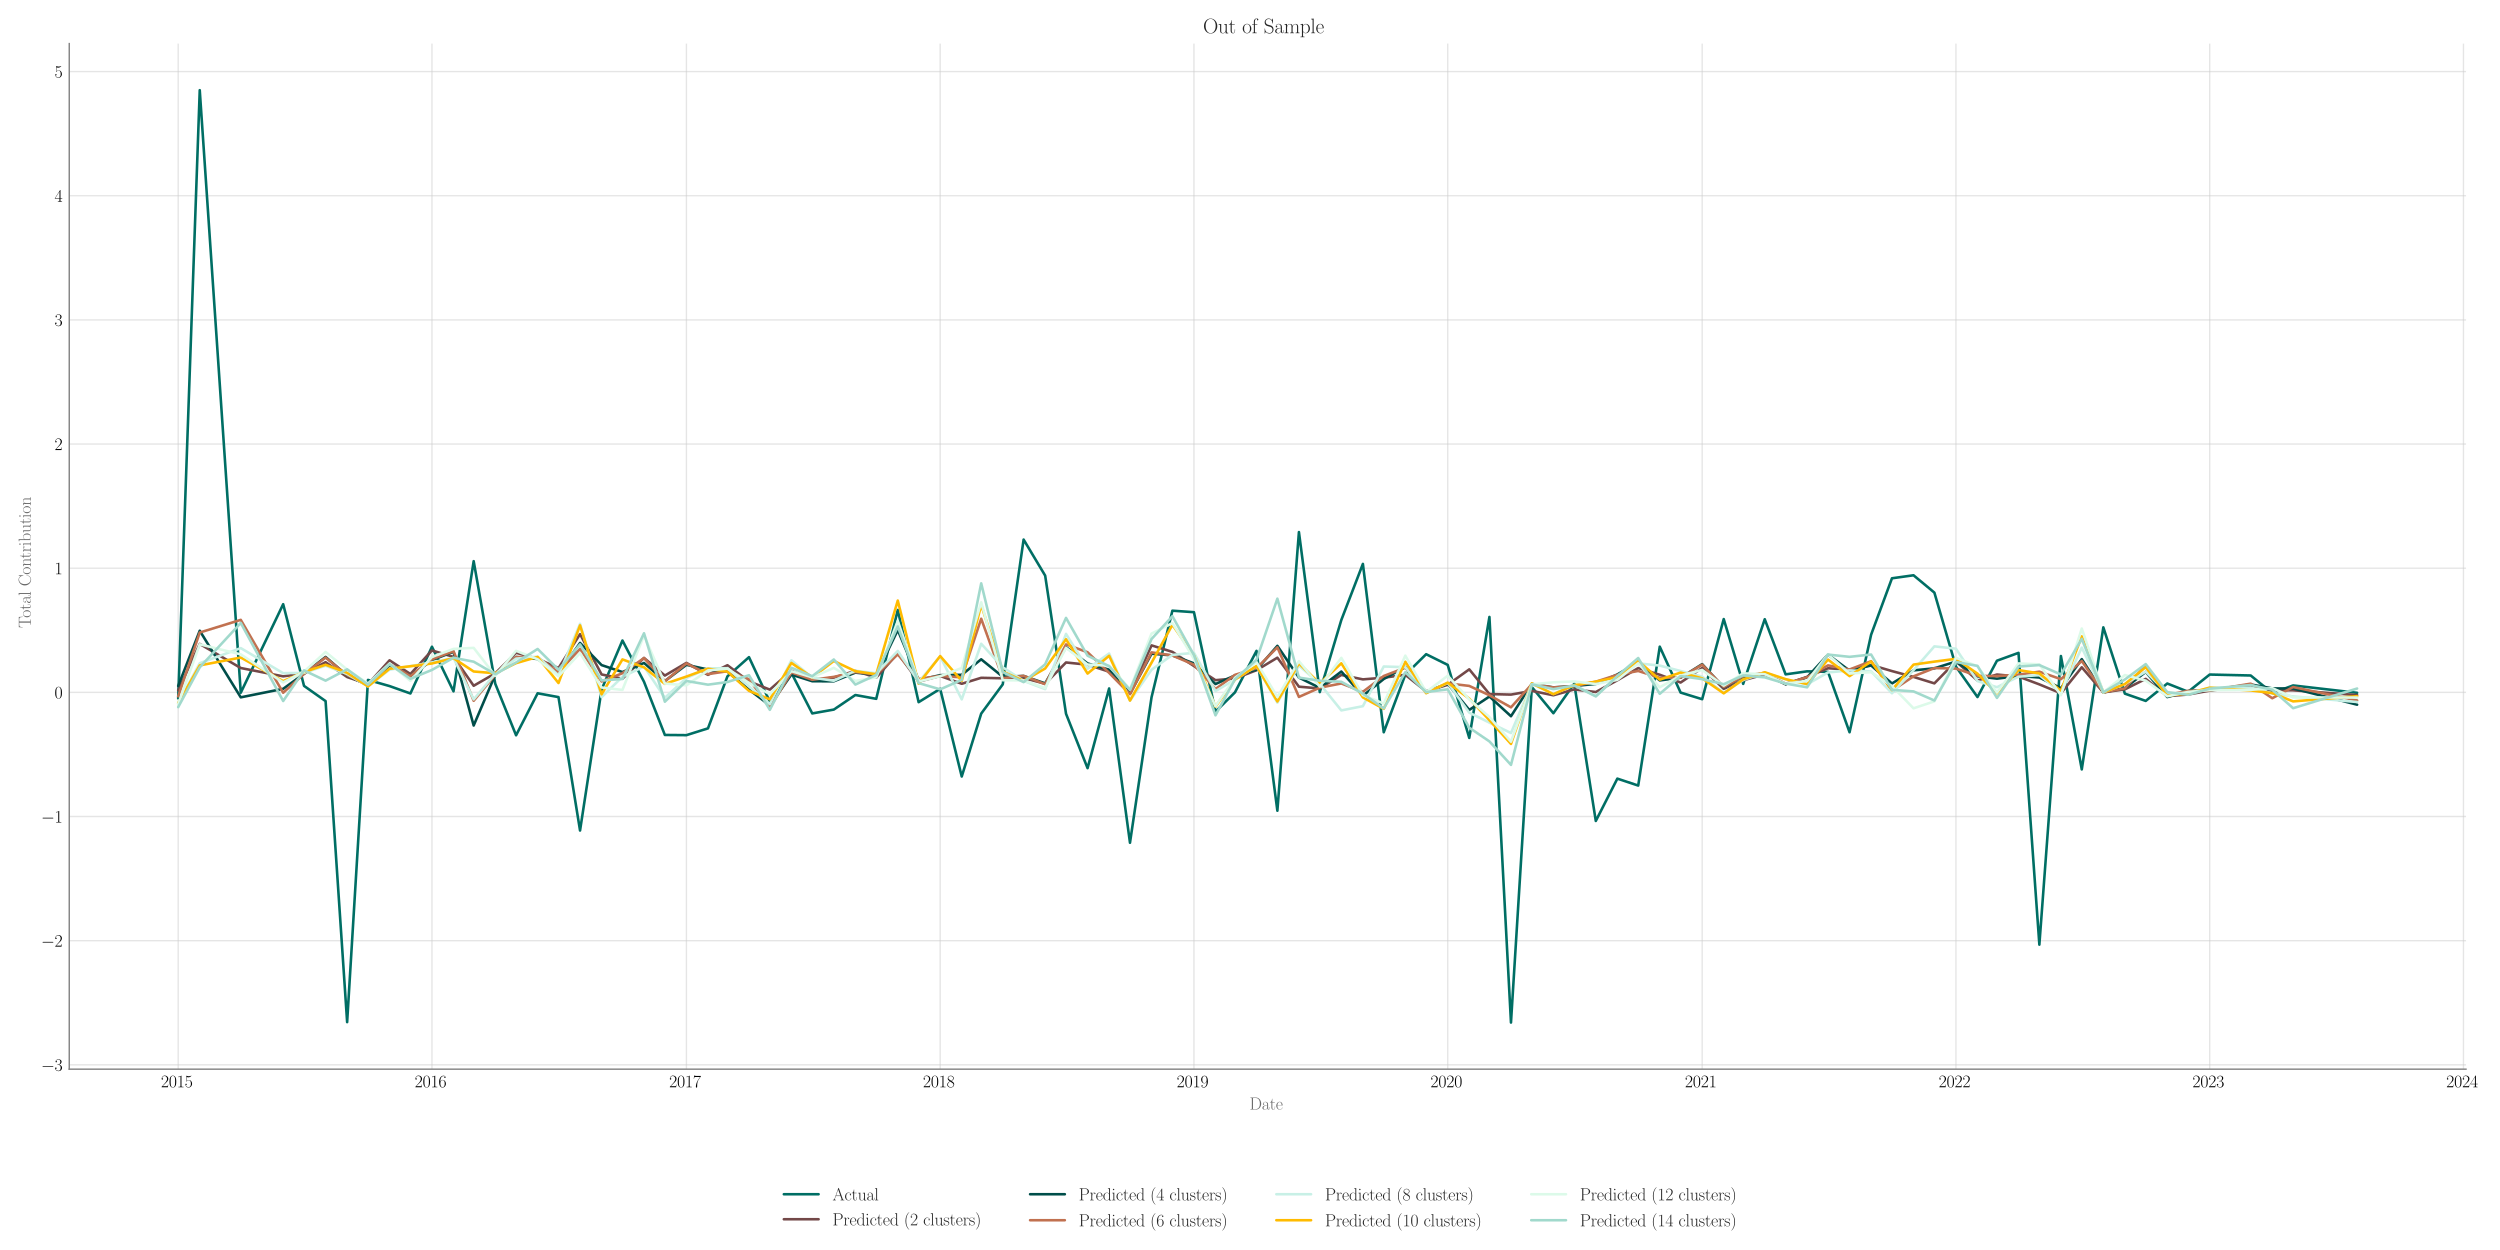 <?xml version="1.0" encoding="utf-8" standalone="no"?>
<!DOCTYPE svg PUBLIC "-//W3C//DTD SVG 1.1//EN"
  "http://www.w3.org/Graphics/SVG/1.1/DTD/svg11.dtd">
<svg xmlns:xlink="http://www.w3.org/1999/xlink" width="1440pt" height="720pt" viewBox="0 0 1440 720" xmlns="http://www.w3.org/2000/svg" version="1.1">
 <defs>
  <style type="text/css">*{stroke-linejoin: round; stroke-linecap: butt}</style>
 </defs>
 <g id="figure_1">
  <g id="patch_1">
   <path d="M 0 720 
L 1440 720 
L 1440 0 
L 0 0 
z
" style="fill: #ffffff"/>
  </g>
  <g id="axes_1">
   <g id="patch_2">
    <path d="M 39.886 615.835 
L 1420.435 615.835 
L 1420.435 25.102 
L 39.886 25.102 
z
" style="fill: #ffffff"/>
   </g>
   <g id="matplotlib.axis_1">
    <g id="xtick_1">
     <g id="line2d_1">
      <path d="M 102.638 615.835 
L 102.638 25.102 
" clip-path="url(#p16df3ebec1)" style="fill: none; stroke: #cccccc; stroke-opacity: 0.5; stroke-width: 0.8; stroke-linecap: round"/>
     </g>
     <g id="text_1">
      <!-- $\mathdefault{2015}$ -->
      <g transform="translate(92.675 626.253) scale(0.1 -0.1)">
       <defs>
        <path id="CMR17-32" d="M 2669 989 
L 2554 989 
C 2490 536 2438 459 2413 420 
C 2381 369 1920 369 1830 369 
L 602 369 
C 832 619 1280 1072 1824 1597 
C 2214 1967 2669 2402 2669 3035 
C 2669 3790 2067 4224 1395 4224 
C 691 4224 262 3604 262 3030 
C 262 2780 448 2748 525 2748 
C 589 2748 781 2787 781 3010 
C 781 3207 614 3264 525 3264 
C 486 3264 448 3258 422 3245 
C 544 3790 915 4058 1306 4058 
C 1862 4058 2227 3617 2227 3035 
C 2227 2479 1901 2000 1536 1584 
L 262 146 
L 262 0 
L 2515 0 
L 2669 989 
z
" transform="scale(0.016)"/>
        <path id="CMR17-30" d="M 2688 2025 
C 2688 2416 2682 3080 2413 3591 
C 2176 4039 1798 4198 1466 4198 
C 1158 4198 768 4058 525 3597 
C 269 3118 243 2524 243 2025 
C 243 1661 250 1106 448 619 
C 723 -39 1216 -128 1466 -128 
C 1760 -128 2208 -7 2470 600 
C 2662 1042 2688 1559 2688 2025 
z
M 1466 -26 
C 1056 -26 813 325 723 812 
C 653 1188 653 1738 653 2096 
C 653 2588 653 2997 736 3387 
C 858 3929 1216 4096 1466 4096 
C 1728 4096 2067 3923 2189 3400 
C 2272 3036 2278 2607 2278 2096 
C 2278 1680 2278 1169 2202 792 
C 2067 95 1690 -26 1466 -26 
z
" transform="scale(0.016)"/>
        <path id="CMR17-31" d="M 1702 4058 
C 1702 4192 1696 4192 1606 4192 
C 1357 3916 979 3827 621 3827 
C 602 3827 570 3827 563 3808 
C 557 3795 557 3782 557 3648 
C 755 3648 1088 3686 1344 3839 
L 1344 461 
C 1344 236 1331 160 781 160 
L 589 160 
L 589 0 
C 896 0 1216 0 1523 0 
C 1830 0 2150 0 2458 0 
L 2458 160 
L 2266 160 
C 1715 160 1702 230 1702 458 
L 1702 4058 
z
" transform="scale(0.016)"/>
        <path id="CMR17-35" d="M 730 3692 
C 794 3666 1056 3584 1325 3584 
C 1920 3584 2246 3911 2432 4100 
C 2432 4157 2432 4192 2394 4192 
C 2387 4192 2374 4192 2323 4163 
C 2099 4058 1837 3973 1517 3973 
C 1325 3973 1037 3999 723 4139 
C 653 4171 640 4171 634 4171 
C 602 4171 595 4164 595 4037 
L 595 2203 
C 595 2089 595 2057 659 2057 
C 691 2057 704 2070 736 2114 
C 941 2401 1222 2522 1542 2522 
C 1766 2522 2246 2382 2246 1289 
C 2246 1085 2246 715 2054 421 
C 1894 159 1645 25 1370 25 
C 947 25 518 320 403 814 
C 429 807 480 795 506 795 
C 589 795 749 840 749 1038 
C 749 1210 627 1280 506 1280 
C 358 1280 262 1190 262 1011 
C 262 454 704 -128 1382 -128 
C 2042 -128 2669 440 2669 1264 
C 2669 2030 2170 2624 1549 2624 
C 1222 2624 947 2503 730 2274 
L 730 3692 
z
" transform="scale(0.016)"/>
       </defs>
       <use xlink:href="#CMR17-32" transform="scale(0.996)"/>
       <use xlink:href="#CMR17-30" transform="translate(45.69 0) scale(0.996)"/>
       <use xlink:href="#CMR17-31" transform="translate(91.381 0) scale(0.996)"/>
       <use xlink:href="#CMR17-35" transform="translate(137.071 0) scale(0.996)"/>
      </g>
     </g>
    </g>
    <g id="xtick_2">
     <g id="line2d_2">
      <path d="M 248.806 615.835 
L 248.806 25.102 
" clip-path="url(#p16df3ebec1)" style="fill: none; stroke: #cccccc; stroke-opacity: 0.5; stroke-width: 0.8; stroke-linecap: round"/>
     </g>
     <g id="text_2">
      <!-- $\mathdefault{2016}$ -->
      <g transform="translate(238.844 626.253) scale(0.1 -0.1)">
       <defs>
        <path id="CMR17-36" d="M 678 2176 
C 678 3690 1395 4032 1811 4032 
C 1946 4032 2272 4009 2400 3776 
C 2298 3776 2106 3776 2106 3553 
C 2106 3381 2246 3323 2336 3323 
C 2394 3323 2566 3348 2566 3560 
C 2566 3954 2246 4179 1805 4179 
C 1043 4179 243 3390 243 1984 
C 243 253 966 -128 1478 -128 
C 2099 -128 2688 427 2688 1283 
C 2688 2081 2170 2662 1517 2662 
C 1126 2662 838 2407 678 1960 
L 678 2176 
z
M 1478 25 
C 691 25 691 1200 691 1436 
C 691 1896 909 2560 1504 2560 
C 1613 2560 1926 2560 2138 2120 
C 2253 1870 2253 1609 2253 1289 
C 2253 944 2253 690 2118 434 
C 1978 171 1773 25 1478 25 
z
" transform="scale(0.016)"/>
       </defs>
       <use xlink:href="#CMR17-32" transform="scale(0.996)"/>
       <use xlink:href="#CMR17-30" transform="translate(45.69 0) scale(0.996)"/>
       <use xlink:href="#CMR17-31" transform="translate(91.381 0) scale(0.996)"/>
       <use xlink:href="#CMR17-36" transform="translate(137.071 0) scale(0.996)"/>
      </g>
     </g>
    </g>
    <g id="xtick_3">
     <g id="line2d_3">
      <path d="M 395.375 615.835 
L 395.375 25.102 
" clip-path="url(#p16df3ebec1)" style="fill: none; stroke: #cccccc; stroke-opacity: 0.5; stroke-width: 0.8; stroke-linecap: round"/>
     </g>
     <g id="text_3">
      <!-- $\mathdefault{2017}$ -->
      <g transform="translate(385.412 626.253) scale(0.1 -0.1)">
       <defs>
        <path id="CMR17-37" d="M 2886 3941 
L 2886 4081 
L 1382 4081 
C 634 4081 621 4165 595 4288 
L 480 4288 
L 294 3094 
L 410 3094 
C 429 3215 474 3540 550 3661 
C 589 3712 1062 3712 1171 3712 
L 2579 3712 
L 1869 2661 
C 1395 1954 1069 999 1069 165 
C 1069 89 1069 -128 1299 -128 
C 1530 -128 1530 89 1530 171 
L 1530 465 
C 1530 1508 1709 2196 2003 2636 
L 2886 3941 
z
" transform="scale(0.016)"/>
       </defs>
       <use xlink:href="#CMR17-32" transform="scale(0.996)"/>
       <use xlink:href="#CMR17-30" transform="translate(45.69 0) scale(0.996)"/>
       <use xlink:href="#CMR17-31" transform="translate(91.381 0) scale(0.996)"/>
       <use xlink:href="#CMR17-37" transform="translate(137.071 0) scale(0.996)"/>
      </g>
     </g>
    </g>
    <g id="xtick_4">
     <g id="line2d_4">
      <path d="M 541.543 615.835 
L 541.543 25.102 
" clip-path="url(#p16df3ebec1)" style="fill: none; stroke: #cccccc; stroke-opacity: 0.5; stroke-width: 0.8; stroke-linecap: round"/>
     </g>
     <g id="text_4">
      <!-- $\mathdefault{2018}$ -->
      <g transform="translate(531.581 626.253) scale(0.1 -0.1)">
       <defs>
        <path id="CMR17-38" d="M 1741 2264 
C 2144 2467 2554 2773 2554 3263 
C 2554 3841 1990 4179 1472 4179 
C 890 4179 378 3759 378 3180 
C 378 3021 416 2747 666 2505 
C 730 2442 998 2251 1171 2130 
C 883 1983 211 1634 211 934 
C 211 279 838 -128 1459 -128 
C 2144 -128 2720 362 2720 1010 
C 2720 1590 2330 1857 2074 2029 
L 1741 2264 
z
M 902 2822 
C 851 2854 595 3051 595 3351 
C 595 3739 998 4032 1459 4032 
C 1965 4032 2336 3676 2336 3262 
C 2336 2669 1670 2331 1638 2331 
C 1632 2331 1626 2331 1574 2370 
L 902 2822 
z
M 2080 1519 
C 2176 1449 2483 1240 2483 851 
C 2483 381 2010 25 1472 25 
C 890 25 448 438 448 940 
C 448 1443 838 1862 1280 2060 
L 2080 1519 
z
" transform="scale(0.016)"/>
       </defs>
       <use xlink:href="#CMR17-32" transform="scale(0.996)"/>
       <use xlink:href="#CMR17-30" transform="translate(45.69 0) scale(0.996)"/>
       <use xlink:href="#CMR17-31" transform="translate(91.381 0) scale(0.996)"/>
       <use xlink:href="#CMR17-38" transform="translate(137.071 0) scale(0.996)"/>
      </g>
     </g>
    </g>
    <g id="xtick_5">
     <g id="line2d_5">
      <path d="M 687.712 615.835 
L 687.712 25.102 
" clip-path="url(#p16df3ebec1)" style="fill: none; stroke: #cccccc; stroke-opacity: 0.5; stroke-width: 0.8; stroke-linecap: round"/>
     </g>
     <g id="text_5">
      <!-- $\mathdefault{2019}$ -->
      <g transform="translate(677.749 626.253) scale(0.1 -0.1)">
       <defs>
        <path id="CMR17-39" d="M 2253 1864 
C 2253 464 1670 31 1190 31 
C 1043 31 685 31 538 294 
C 704 268 826 357 826 518 
C 826 692 685 749 595 749 
C 538 749 365 723 365 506 
C 365 71 742 -128 1203 -128 
C 1939 -128 2688 674 2688 2073 
C 2688 3817 1971 4179 1485 4179 
C 851 4179 243 3628 243 2778 
C 243 1991 762 1408 1414 1408 
C 1952 1408 2189 1903 2253 2112 
L 2253 1864 
z
M 1427 1510 
C 1254 1510 1011 1542 813 1922 
C 678 2169 678 2461 678 2771 
C 678 3146 678 3405 858 3684 
C 947 3817 1114 4032 1485 4032 
C 2240 4032 2240 2885 2240 2632 
C 2240 2182 2035 1510 1427 1510 
z
" transform="scale(0.016)"/>
       </defs>
       <use xlink:href="#CMR17-32" transform="scale(0.996)"/>
       <use xlink:href="#CMR17-30" transform="translate(45.69 0) scale(0.996)"/>
       <use xlink:href="#CMR17-31" transform="translate(91.381 0) scale(0.996)"/>
       <use xlink:href="#CMR17-39" transform="translate(137.071 0) scale(0.996)"/>
      </g>
     </g>
    </g>
    <g id="xtick_6">
     <g id="line2d_6">
      <path d="M 833.88 615.835 
L 833.88 25.102 
" clip-path="url(#p16df3ebec1)" style="fill: none; stroke: #cccccc; stroke-opacity: 0.5; stroke-width: 0.8; stroke-linecap: round"/>
     </g>
     <g id="text_6">
      <!-- $\mathdefault{2020}$ -->
      <g transform="translate(823.917 626.253) scale(0.1 -0.1)">
       <use xlink:href="#CMR17-32" transform="scale(0.996)"/>
       <use xlink:href="#CMR17-30" transform="translate(45.69 0) scale(0.996)"/>
       <use xlink:href="#CMR17-32" transform="translate(91.381 0) scale(0.996)"/>
       <use xlink:href="#CMR17-30" transform="translate(137.071 0) scale(0.996)"/>
      </g>
     </g>
    </g>
    <g id="xtick_7">
     <g id="line2d_7">
      <path d="M 980.449 615.835 
L 980.449 25.102 
" clip-path="url(#p16df3ebec1)" style="fill: none; stroke: #cccccc; stroke-opacity: 0.5; stroke-width: 0.8; stroke-linecap: round"/>
     </g>
     <g id="text_7">
      <!-- $\mathdefault{2021}$ -->
      <g transform="translate(970.486 626.253) scale(0.1 -0.1)">
       <use xlink:href="#CMR17-32" transform="scale(0.996)"/>
       <use xlink:href="#CMR17-30" transform="translate(45.69 0) scale(0.996)"/>
       <use xlink:href="#CMR17-32" transform="translate(91.381 0) scale(0.996)"/>
       <use xlink:href="#CMR17-31" transform="translate(137.071 0) scale(0.996)"/>
      </g>
     </g>
    </g>
    <g id="xtick_8">
     <g id="line2d_8">
      <path d="M 1126.617 615.835 
L 1126.617 25.102 
" clip-path="url(#p16df3ebec1)" style="fill: none; stroke: #cccccc; stroke-opacity: 0.5; stroke-width: 0.8; stroke-linecap: round"/>
     </g>
     <g id="text_8">
      <!-- $\mathdefault{2022}$ -->
      <g transform="translate(1116.654 626.253) scale(0.1 -0.1)">
       <use xlink:href="#CMR17-32" transform="scale(0.996)"/>
       <use xlink:href="#CMR17-30" transform="translate(45.69 0) scale(0.996)"/>
       <use xlink:href="#CMR17-32" transform="translate(91.381 0) scale(0.996)"/>
       <use xlink:href="#CMR17-32" transform="translate(137.071 0) scale(0.996)"/>
      </g>
     </g>
    </g>
    <g id="xtick_9">
     <g id="line2d_9">
      <path d="M 1272.785 615.835 
L 1272.785 25.102 
" clip-path="url(#p16df3ebec1)" style="fill: none; stroke: #cccccc; stroke-opacity: 0.5; stroke-width: 0.8; stroke-linecap: round"/>
     </g>
     <g id="text_9">
      <!-- $\mathdefault{2023}$ -->
      <g transform="translate(1262.822 626.253) scale(0.1 -0.1)">
       <defs>
        <path id="CMR17-33" d="M 1414 2157 
C 1984 2157 2234 1662 2234 1090 
C 2234 320 1824 25 1453 25 
C 1114 25 563 194 390 693 
C 422 680 454 680 486 680 
C 640 680 755 782 755 948 
C 755 1133 614 1216 486 1216 
C 378 1216 211 1165 211 926 
C 211 335 787 -128 1466 -128 
C 2176 -128 2720 430 2720 1085 
C 2720 1707 2208 2157 1600 2227 
C 2086 2328 2554 2756 2554 3329 
C 2554 3820 2048 4179 1472 4179 
C 890 4179 378 3829 378 3329 
C 378 3110 544 3072 627 3072 
C 762 3072 877 3155 877 3321 
C 877 3486 762 3569 627 3569 
C 602 3569 570 3569 544 3557 
C 730 3959 1235 4032 1459 4032 
C 1683 4032 2106 3925 2106 3320 
C 2106 3143 2080 2828 1862 2550 
C 1670 2304 1453 2304 1242 2284 
C 1210 2284 1062 2269 1037 2269 
C 992 2263 966 2257 966 2208 
C 966 2163 973 2157 1101 2157 
L 1414 2157 
z
" transform="scale(0.016)"/>
       </defs>
       <use xlink:href="#CMR17-32" transform="scale(0.996)"/>
       <use xlink:href="#CMR17-30" transform="translate(45.69 0) scale(0.996)"/>
       <use xlink:href="#CMR17-32" transform="translate(91.381 0) scale(0.996)"/>
       <use xlink:href="#CMR17-33" transform="translate(137.071 0) scale(0.996)"/>
      </g>
     </g>
    </g>
    <g id="xtick_10">
     <g id="line2d_10">
      <path d="M 1418.953 615.835 
L 1418.953 25.102 
" clip-path="url(#p16df3ebec1)" style="fill: none; stroke: #cccccc; stroke-opacity: 0.5; stroke-width: 0.8; stroke-linecap: round"/>
     </g>
     <g id="text_10">
      <!-- $\mathdefault{2024}$ -->
      <g transform="translate(1408.991 626.253) scale(0.1 -0.1)">
       <defs>
        <path id="CMR17-34" d="M 2150 4122 
C 2150 4256 2144 4256 2029 4256 
L 128 1254 
L 128 1088 
L 1779 1088 
L 1779 457 
C 1779 224 1766 160 1318 160 
L 1197 160 
L 1197 0 
C 1402 0 1747 0 1965 0 
C 2182 0 2528 0 2733 0 
L 2733 160 
L 2611 160 
C 2163 160 2150 224 2150 457 
L 2150 1088 
L 2803 1088 
L 2803 1254 
L 2150 1254 
L 2150 4122 
z
M 1798 3703 
L 1798 1254 
L 256 1254 
L 1798 3703 
z
" transform="scale(0.016)"/>
       </defs>
       <use xlink:href="#CMR17-32" transform="scale(0.996)"/>
       <use xlink:href="#CMR17-30" transform="translate(45.69 0) scale(0.996)"/>
       <use xlink:href="#CMR17-32" transform="translate(91.381 0) scale(0.996)"/>
       <use xlink:href="#CMR17-34" transform="translate(137.071 0) scale(0.996)"/>
      </g>
     </g>
    </g>
    <g id="text_11">
     <!-- Date -->
     <g style="fill: #696969" transform="translate(719.713 639.109) scale(0.1 -0.1)">
      <defs>
       <path id="CMR17-44" d="M 333 4352 
L 333 4186 
C 774 4186 845 4186 845 3900 
L 845 452 
C 845 166 774 166 333 166 
L 333 0 
L 2368 0 
C 3398 0 4224 943 4224 2141 
C 4224 3346 3411 4352 2368 4352 
L 333 4352 
z
M 1523 166 
C 1267 166 1254 197 1254 414 
L 1254 3938 
C 1254 4155 1267 4186 1523 4186 
L 2240 4186 
C 2771 4186 3750 3874 3750 2141 
C 3750 1242 3488 879 3366 707 
C 3213 510 2848 166 2240 166 
L 1523 166 
z
" transform="scale(0.016)"/>
       <path id="CMR17-61" d="M 2304 1653 
C 2304 2072 2304 2294 2035 2543 
C 1798 2752 1523 2816 1306 2816 
C 800 2816 435 2407 435 1971 
C 435 1728 627 1728 666 1728 
C 749 1728 896 1778 896 1954 
C 896 2112 774 2181 666 2181 
C 640 2181 608 2174 589 2168 
C 723 2592 1069 2714 1293 2714 
C 1613 2714 1965 2429 1965 1885 
L 1965 1600 
C 1587 1600 1133 1549 774 1357 
C 371 1133 256 813 256 570 
C 256 77 832 -64 1171 -64 
C 1523 -64 1850 139 1990 511 
C 2003 233 2182 -18 2464 -18 
C 2598 -18 2938 70 2938 567 
L 2938 920 
L 2822 920 
L 2822 562 
C 2822 178 2650 128 2566 128 
C 2304 128 2304 458 2304 738 
L 2304 1653 
z
M 1965 870 
C 1965 317 1568 38 1216 38 
C 896 38 646 275 646 570 
C 646 761 730 1100 1101 1305 
C 1408 1478 1760 1504 1965 1504 
L 1965 870 
z
" transform="scale(0.016)"/>
       <path id="CMR17-74" d="M 966 2560 
L 1862 2560 
L 1862 2725 
L 966 2725 
L 966 3904 
L 851 3904 
C 838 3245 614 2668 70 2668 
L 70 2560 
L 627 2560 
L 627 771 
C 627 650 627 -64 1370 -64 
C 1747 -64 1965 306 1965 777 
L 1965 1140 
L 1850 1140 
L 1850 783 
C 1850 344 1677 51 1408 51 
C 1222 51 966 178 966 758 
L 966 2560 
z
" transform="scale(0.016)"/>
       <path id="CMR17-65" d="M 2438 1472 
C 2464 1498 2464 1511 2464 1576 
C 2464 2238 2118 2816 1389 2816 
C 710 2816 173 2169 173 1383 
C 173 551 781 -64 1459 -64 
C 2176 -64 2458 607 2458 740 
C 2458 784 2419 784 2406 784 
C 2362 784 2355 771 2330 696 
C 2189 265 1837 51 1504 51 
C 1229 51 954 203 781 480 
C 582 803 582 1176 582 1472 
L 2438 1472 
z
M 589 1568 
C 634 2505 1126 2714 1382 2714 
C 1818 2714 2112 2297 2118 1568 
L 589 1568 
z
" transform="scale(0.016)"/>
      </defs>
      <use xlink:href="#CMR17-44" transform="scale(0.996)"/>
      <use xlink:href="#CMR17-61" transform="translate(70.394 0) scale(0.996)"/>
      <use xlink:href="#CMR17-74" transform="translate(116.084 0) scale(0.996)"/>
      <use xlink:href="#CMR17-65" transform="translate(151.365 0) scale(0.996)"/>
     </g>
    </g>
   </g>
   <g id="matplotlib.axis_2">
    <g id="ytick_1">
     <g id="line2d_11">
      <path d="M 39.886 613.344 
L 1420.435 613.344 
" clip-path="url(#p16df3ebec1)" style="fill: none; stroke: #cccccc; stroke-opacity: 0.5; stroke-width: 0.8; stroke-linecap: round"/>
     </g>
     <g id="text_12">
      <!-- $\mathdefault{−3}$ -->
      <g transform="translate(23.656 616.803) scale(0.1 -0.1)">
       <defs>
        <path id="CMSY10-0" d="M 4218 1472 
C 4326 1472 4442 1472 4442 1600 
C 4442 1728 4326 1728 4218 1728 
L 755 1728 
C 646 1728 531 1728 531 1600 
C 531 1472 646 1472 755 1472 
L 4218 1472 
z
" transform="scale(0.016)"/>
       </defs>
       <use xlink:href="#CMSY10-0" transform="scale(0.996)"/>
       <use xlink:href="#CMR17-33" transform="translate(77.487 0) scale(0.996)"/>
      </g>
     </g>
    </g>
    <g id="ytick_2">
     <g id="line2d_12">
      <path d="M 39.886 541.829 
L 1420.435 541.829 
" clip-path="url(#p16df3ebec1)" style="fill: none; stroke: #cccccc; stroke-opacity: 0.5; stroke-width: 0.8; stroke-linecap: round"/>
     </g>
     <g id="text_13">
      <!-- $\mathdefault{−2}$ -->
      <g transform="translate(23.656 545.288) scale(0.1 -0.1)">
       <use xlink:href="#CMSY10-0" transform="scale(0.996)"/>
       <use xlink:href="#CMR17-32" transform="translate(77.487 0) scale(0.996)"/>
      </g>
     </g>
    </g>
    <g id="ytick_3">
     <g id="line2d_13">
      <path d="M 39.886 470.315 
L 1420.435 470.315 
" clip-path="url(#p16df3ebec1)" style="fill: none; stroke: #cccccc; stroke-opacity: 0.5; stroke-width: 0.8; stroke-linecap: round"/>
     </g>
     <g id="text_14">
      <!-- $\mathdefault{−1}$ -->
      <g transform="translate(23.656 473.774) scale(0.1 -0.1)">
       <use xlink:href="#CMSY10-0" transform="scale(0.996)"/>
       <use xlink:href="#CMR17-31" transform="translate(77.487 0) scale(0.996)"/>
      </g>
     </g>
    </g>
    <g id="ytick_4">
     <g id="line2d_14">
      <path d="M 39.886 398.801 
L 1420.435 398.801 
" clip-path="url(#p16df3ebec1)" style="fill: none; stroke: #cccccc; stroke-opacity: 0.5; stroke-width: 0.8; stroke-linecap: round"/>
     </g>
     <g id="text_15">
      <!-- $\mathdefault{0}$ -->
      <g transform="translate(31.404 402.26) scale(0.1 -0.1)">
       <use xlink:href="#CMR17-30" transform="scale(0.996)"/>
      </g>
     </g>
    </g>
    <g id="ytick_5">
     <g id="line2d_15">
      <path d="M 39.886 327.286 
L 1420.435 327.286 
" clip-path="url(#p16df3ebec1)" style="fill: none; stroke: #cccccc; stroke-opacity: 0.5; stroke-width: 0.8; stroke-linecap: round"/>
     </g>
     <g id="text_16">
      <!-- $\mathdefault{1}$ -->
      <g transform="translate(31.404 330.745) scale(0.1 -0.1)">
       <use xlink:href="#CMR17-31" transform="scale(0.996)"/>
      </g>
     </g>
    </g>
    <g id="ytick_6">
     <g id="line2d_16">
      <path d="M 39.886 255.772 
L 1420.435 255.772 
" clip-path="url(#p16df3ebec1)" style="fill: none; stroke: #cccccc; stroke-opacity: 0.5; stroke-width: 0.8; stroke-linecap: round"/>
     </g>
     <g id="text_17">
      <!-- $\mathdefault{2}$ -->
      <g transform="translate(31.404 259.231) scale(0.1 -0.1)">
       <use xlink:href="#CMR17-32" transform="scale(0.996)"/>
      </g>
     </g>
    </g>
    <g id="ytick_7">
     <g id="line2d_17">
      <path d="M 39.886 184.258 
L 1420.435 184.258 
" clip-path="url(#p16df3ebec1)" style="fill: none; stroke: #cccccc; stroke-opacity: 0.5; stroke-width: 0.8; stroke-linecap: round"/>
     </g>
     <g id="text_18">
      <!-- $\mathdefault{3}$ -->
      <g transform="translate(31.404 187.717) scale(0.1 -0.1)">
       <use xlink:href="#CMR17-33" transform="scale(0.996)"/>
      </g>
     </g>
    </g>
    <g id="ytick_8">
     <g id="line2d_18">
      <path d="M 39.886 112.743 
L 1420.435 112.743 
" clip-path="url(#p16df3ebec1)" style="fill: none; stroke: #cccccc; stroke-opacity: 0.5; stroke-width: 0.8; stroke-linecap: round"/>
     </g>
     <g id="text_19">
      <!-- $\mathdefault{4}$ -->
      <g transform="translate(31.404 116.202) scale(0.1 -0.1)">
       <use xlink:href="#CMR17-34" transform="scale(0.996)"/>
      </g>
     </g>
    </g>
    <g id="ytick_9">
     <g id="line2d_19">
      <path d="M 39.886 41.229 
L 1420.435 41.229 
" clip-path="url(#p16df3ebec1)" style="fill: none; stroke: #cccccc; stroke-opacity: 0.5; stroke-width: 0.8; stroke-linecap: round"/>
     </g>
     <g id="text_20">
      <!-- $\mathdefault{5}$ -->
      <g transform="translate(31.404 44.688) scale(0.1 -0.1)">
       <use xlink:href="#CMR17-35" transform="scale(0.996)"/>
      </g>
     </g>
    </g>
    <g id="text_21">
     <!-- Total Contribution -->
     <g style="fill: #696969" transform="translate(17.718 361.717) rotate(-90) scale(0.1 -0.1)">
      <defs>
       <path id="CMR17-54" d="M 3981 4326 
L 288 4326 
L 179 2918 
L 294 2918 
C 378 3976 467 4160 1453 4160 
C 1568 4160 1754 4160 1805 4154 
C 1926 4135 1926 4058 1926 3912 
L 1926 459 
C 1926 230 1907 160 1376 160 
L 1197 160 
L 1197 0 
C 1504 0 1824 0 2138 0 
C 2451 0 2771 0 3078 0 
L 3078 160 
L 2899 160 
C 2368 160 2349 230 2349 459 
L 2349 3912 
C 2349 4052 2349 4129 2464 4154 
C 2515 4160 2701 4160 2816 4160 
C 3795 4160 3891 3976 3974 2918 
L 4090 2918 
L 3981 4326 
z
" transform="scale(0.016)"/>
       <path id="CMR17-6f" d="M 2758 1356 
C 2758 2176 2163 2816 1466 2816 
C 768 2816 173 2176 173 1356 
C 173 551 768 -64 1466 -64 
C 2163 -64 2758 551 2758 1356 
z
M 1466 51 
C 1165 51 909 230 762 480 
C 602 767 582 1126 582 1408 
C 582 1677 595 2010 762 2298 
C 890 2509 1139 2714 1466 2714 
C 1754 2714 1997 2554 2150 2330 
C 2349 2029 2349 1607 2349 1408 
C 2349 1158 2336 775 2163 467 
C 1984 173 1709 51 1466 51 
z
" transform="scale(0.016)"/>
       <path id="CMR17-6c" d="M 979 4396 
L 218 4326 
L 218 4160 
C 595 4160 653 4122 653 3817 
L 653 426 
C 653 184 627 153 218 153 
L 218 -13 
C 371 0 653 0 813 0 
C 979 0 1261 0 1414 -13 
L 1414 153 
C 1005 153 979 178 979 426 
L 979 4396 
z
" transform="scale(0.016)"/>
       <path id="CMR17-43" d="M 3974 4289 
C 3974 4403 3968 4410 3930 4410 
C 3904 4410 3898 4403 3853 4327 
L 3571 3792 
C 3258 4187 2874 4416 2381 4416 
C 1286 4416 294 3456 294 2148 
C 294 826 1286 -128 2387 -128 
C 3366 -128 3974 730 3974 1461 
C 3974 1524 3974 1550 3917 1550 
C 3866 1550 3866 1531 3859 1474 
C 3808 585 3168 38 2477 38 
C 1824 38 781 495 781 2147 
C 781 3805 1843 4250 2464 4250 
C 3187 4250 3712 3628 3834 2745 
C 3846 2668 3846 2655 3904 2655 
C 3974 2655 3974 2668 3974 2783 
L 3974 4289 
z
" transform="scale(0.016)"/>
       <path id="CMR17-6e" d="M 2656 1933 
C 2656 2259 2592 2790 1837 2790 
C 1331 2790 1069 2400 973 2144 
L 966 2144 
L 966 2790 
L 211 2720 
L 211 2554 
C 589 2554 646 2515 646 2208 
L 646 428 
C 646 184 621 153 211 153 
L 211 -13 
C 365 0 646 0 813 0 
C 979 0 1267 0 1421 -13 
L 1421 153 
C 1011 153 986 178 986 428 
L 986 1658 
C 986 2247 1344 2688 1792 2688 
C 2266 2688 2317 2266 2317 1958 
L 2317 428 
C 2317 184 2291 153 1882 153 
L 1882 -13 
C 2035 0 2317 0 2483 0 
C 2650 0 2938 0 3091 -13 
L 3091 153 
C 2682 153 2656 178 2656 428 
L 2656 1933 
z
" transform="scale(0.016)"/>
       <path id="CMR17-72" d="M 960 1497 
C 960 2112 1222 2688 1702 2688 
C 1747 2688 1792 2682 1837 2662 
C 1837 2662 1696 2617 1696 2452 
C 1696 2298 1818 2234 1914 2234 
C 1990 2234 2131 2279 2131 2458 
C 2131 2663 1926 2790 1709 2790 
C 1222 2790 1011 2317 947 2093 
L 941 2093 
L 941 2790 
L 198 2720 
L 198 2554 
C 576 2554 634 2515 634 2208 
L 634 428 
C 634 184 608 153 198 153 
L 198 -13 
C 352 0 646 0 813 0 
C 998 0 1325 0 1498 -13 
L 1498 153 
C 1037 153 960 153 960 440 
L 960 1497 
z
" transform="scale(0.016)"/>
       <path id="CMR17-69" d="M 992 3909 
C 992 4049 877 4170 730 4170 
C 589 4170 467 4056 467 3909 
C 467 3769 582 3648 730 3648 
C 870 3648 992 3763 992 3909 
z
M 243 2706 
L 243 2541 
C 602 2541 653 2502 653 2197 
L 653 427 
C 653 184 627 153 218 153 
L 218 -13 
C 371 0 646 0 806 0 
C 960 0 1222 0 1370 -13 
L 1370 153 
C 992 153 979 191 979 420 
L 979 2776 
L 243 2706 
z
" transform="scale(0.016)"/>
       <path id="CMR17-62" d="M 960 4396 
L 198 4326 
L 198 4160 
C 576 4160 634 4122 634 3817 
L 634 -13 
L 749 -13 
L 934 441 
C 1120 141 1395 -64 1766 -64 
C 2406 -64 3053 500 3053 1370 
C 3053 2188 2477 2790 1830 2790 
C 1434 2790 1152 2579 960 2330 
L 960 4396 
z
M 973 2004 
C 973 2118 973 2138 1062 2272 
C 1312 2657 1670 2688 1792 2688 
C 1984 2688 2643 2585 2643 1376 
C 2643 108 1888 38 1734 38 
C 1536 38 1248 114 1043 486 
C 973 608 973 621 973 735 
L 973 2004 
z
" transform="scale(0.016)"/>
       <path id="CMR17-75" d="M 1882 2693 
L 1882 2528 
C 2259 2528 2317 2489 2317 2186 
L 2317 1032 
C 2317 500 2029 38 1555 38 
C 1030 38 986 348 986 678 
L 986 2763 
L 211 2693 
L 211 2528 
C 467 2528 640 2528 646 2274 
L 646 1058 
C 646 633 646 361 813 183 
C 896 101 1056 -64 1517 -64 
C 2061 -64 2272 377 2323 506 
L 2330 506 
L 2330 -63 
L 3091 -63 
L 3091 128 
C 2714 128 2656 166 2656 473 
L 2656 2763 
L 1882 2693 
z
" transform="scale(0.016)"/>
      </defs>
      <use xlink:href="#CMR17-54" transform="scale(0.996)"/>
      <use xlink:href="#CMR17-6f" transform="translate(58.703 0) scale(0.996)"/>
      <use xlink:href="#CMR17-74" transform="translate(104.393 0) scale(0.996)"/>
      <use xlink:href="#CMR17-61" transform="translate(139.674 0) scale(0.996)"/>
      <use xlink:href="#CMR17-6c" transform="translate(185.364 0) scale(0.996)"/>
      <use xlink:href="#CMR17-43" transform="translate(240.311 0) scale(0.996)"/>
      <use xlink:href="#CMR17-6f" transform="translate(306.821 0) scale(0.996)"/>
      <use xlink:href="#CMR17-6e" transform="translate(352.512 0) scale(0.996)"/>
      <use xlink:href="#CMR17-74" transform="translate(400.805 0) scale(0.996)"/>
      <use xlink:href="#CMR17-72" transform="translate(436.085 0) scale(0.996)"/>
      <use xlink:href="#CMR17-69" transform="translate(471.366 0) scale(0.996)"/>
      <use xlink:href="#CMR17-62" transform="translate(496.237 0) scale(0.996)"/>
      <use xlink:href="#CMR17-75" transform="translate(547.133 0) scale(0.996)"/>
      <use xlink:href="#CMR17-74" transform="translate(598.028 0) scale(0.996)"/>
      <use xlink:href="#CMR17-69" transform="translate(633.309 0) scale(0.996)"/>
      <use xlink:href="#CMR17-6f" transform="translate(658.18 0) scale(0.996)"/>
      <use xlink:href="#CMR17-6e" transform="translate(703.87 0) scale(0.996)"/>
     </g>
    </g>
   </g>
   <g id="line2d_20">
    <path d="M 102.638 402.248 
L 115.052 51.954 
L 138.679 399.007 
L 163.108 348.021 
L 163.108 348.021 
L 175.121 395.068 
L 175.121 395.068 
L 187.536 403.827 
L 187.536 403.827 
L 199.95 588.744 
L 199.95 588.744 
L 211.964 391.637 
L 224.378 395.178 
L 224.378 395.178 
L 236.392 399.441 
L 236.392 399.441 
L 248.806 372.524 
L 248.806 372.524 
L 261.221 398.21 
L 261.221 398.21 
L 272.834 323.238 
L 272.834 323.238 
L 285.248 393.791 
L 285.248 393.791 
L 297.262 423.519 
L 297.262 423.519 
L 309.676 399.329 
L 309.676 399.329 
L 321.69 401.533 
L 321.69 401.533 
L 334.104 478.38 
L 334.104 478.38 
L 346.519 397.139 
L 346.519 397.139 
L 358.533 368.939 
L 358.533 368.939 
L 370.947 392.702 
L 370.947 392.702 
L 382.961 423.336 
L 382.961 423.336 
L 395.375 423.449 
L 395.375 423.449 
L 407.789 419.536 
L 407.789 419.536 
L 419.002 389.578 
L 419.002 389.578 
L 431.417 378.524 
L 431.417 378.524 
L 443.43 404.207 
L 443.43 404.207 
L 455.845 387.573 
L 455.845 387.573 
L 467.858 410.933 
L 467.858 410.933 
L 480.273 408.72 
L 480.273 408.72 
L 492.687 400.33 
L 492.687 400.33 
L 504.701 402.521 
L 504.701 402.521 
L 517.115 351.348 
L 517.115 351.348 
L 529.129 404.446 
L 529.129 404.446 
L 541.543 396.775 
L 541.543 396.775 
L 553.958 447.265 
L 553.958 447.265 
L 565.17 411.039 
L 565.17 411.039 
L 577.585 394.186 
L 577.585 394.186 
L 589.599 310.797 
L 589.599 310.797 
L 602.013 331.546 
L 602.013 331.546 
L 614.027 411.122 
L 614.027 411.122 
L 626.441 442.455 
L 626.441 442.455 
L 638.855 396.551 
L 638.855 396.551 
L 650.869 485.426 
L 650.869 485.426 
L 663.283 401.664 
L 663.283 401.664 
L 675.297 351.754 
L 675.297 351.754 
L 687.712 352.619 
L 687.712 352.619 
L 700.126 409.918 
L 700.126 409.918 
L 711.339 398.802 
L 711.339 398.802 
L 723.753 374.906 
L 723.753 374.906 
L 735.767 466.977 
L 735.767 466.977 
L 748.181 306.476 
L 748.181 306.476 
L 760.195 398.646 
L 772.609 357.092 
L 772.609 357.092 
L 785.024 324.809 
L 785.024 324.809 
L 797.037 421.775 
L 797.037 421.775 
L 809.452 388.678 
L 809.452 388.678 
L 821.466 376.822 
L 833.88 382.979 
L 833.88 382.979 
L 846.294 425.039 
L 846.294 425.039 
L 857.907 355.365 
L 857.907 355.365 
L 870.322 588.983 
L 870.322 588.983 
L 882.336 395.73 
L 882.336 395.73 
L 894.75 410.814 
L 894.75 410.814 
L 906.764 393.788 
L 906.764 393.788 
L 919.178 472.866 
L 919.178 472.866 
L 931.592 448.487 
L 931.592 448.487 
L 943.606 452.482 
L 943.606 452.482 
L 956.02 372.481 
L 956.02 372.481 
L 968.034 398.921 
L 968.034 398.921 
L 980.449 402.743 
L 980.449 402.743 
L 992.863 356.592 
L 992.863 356.592 
L 1004.076 393.913 
L 1004.076 393.913 
L 1016.49 356.68 
L 1016.49 356.68 
L 1028.504 388.431 
L 1040.918 386.684 
L 1040.918 386.684 
L 1052.932 387.013 
L 1052.932 387.013 
L 1065.346 421.781 
L 1065.346 421.781 
L 1077.761 365.58 
L 1077.761 365.58 
L 1089.774 333.094 
L 1089.774 333.094 
L 1102.189 331.358 
L 1102.189 331.358 
L 1114.203 341.342 
L 1114.203 341.342 
L 1126.617 383.971 
L 1126.617 383.971 
L 1139.031 401.496 
L 1139.031 401.496 
L 1150.244 380.562 
L 1150.244 380.562 
L 1162.658 376.05 
L 1162.658 376.05 
L 1174.672 544.117 
L 1174.672 544.117 
L 1187.086 377.881 
L 1187.086 377.881 
L 1199.1 443.177 
L 1199.1 443.177 
L 1211.515 361.355 
L 1223.929 399.535 
L 1223.929 399.535 
L 1235.943 403.724 
L 1235.943 403.724 
L 1248.357 393.7 
L 1260.371 398.456 
L 1260.371 398.456 
L 1272.785 388.537 
L 1296.412 389.083 
L 1296.412 389.083 
L 1308.827 399.24 
L 1320.84 394.813 
L 1320.84 394.813 
L 1357.683 399.061 
L 1357.683 399.061 
" clip-path="url(#p16df3ebec1)" style="fill: none; stroke: #006e64; stroke-width: 1.5; stroke-linecap: round"/>
   </g>
   <g id="line2d_21">
    <path d="M 102.638 397.549 
L 115.052 370.91 
L 138.679 384.78 
L 163.108 389.579 
L 163.108 389.579 
L 175.121 387.925 
L 175.121 387.925 
L 187.536 381.419 
L 187.536 381.419 
L 199.95 389.977 
L 199.95 389.977 
L 211.964 394.064 
L 224.378 380.347 
L 224.378 380.347 
L 236.392 388.238 
L 236.392 388.238 
L 248.806 374.661 
L 248.806 374.661 
L 261.221 378.371 
L 261.221 378.371 
L 272.834 395.001 
L 272.834 395.001 
L 285.248 387.855 
L 285.248 387.855 
L 297.262 375.99 
L 297.262 375.99 
L 309.676 379.482 
L 309.676 379.482 
L 321.69 384.82 
L 321.69 384.82 
L 334.104 365.263 
L 334.104 365.263 
L 346.519 388.485 
L 346.519 388.485 
L 358.533 390.927 
L 358.533 390.927 
L 370.947 378.973 
L 370.947 378.973 
L 382.961 389.123 
L 382.961 389.123 
L 395.375 381.83 
L 395.375 381.83 
L 407.789 388.711 
L 407.789 388.711 
L 419.002 383.171 
L 419.002 383.171 
L 431.417 392.469 
L 431.417 392.469 
L 443.43 397.225 
L 443.43 397.225 
L 455.845 386.373 
L 455.845 386.373 
L 467.858 391.72 
L 467.858 391.72 
L 480.273 390.292 
L 480.273 390.292 
L 492.687 386.419 
L 492.687 386.419 
L 504.701 390.298 
L 504.701 390.298 
L 517.115 376.301 
L 517.115 376.301 
L 529.129 392.608 
L 529.129 392.608 
L 541.543 389.357 
L 541.543 389.357 
L 553.958 393.857 
L 553.958 393.857 
L 565.17 390.415 
L 565.17 390.415 
L 577.585 390.702 
L 577.585 390.702 
L 589.599 390.557 
L 589.599 390.557 
L 602.013 393.821 
L 602.013 393.821 
L 614.027 381.585 
L 614.027 381.585 
L 626.441 382.87 
L 626.441 382.87 
L 638.855 386.901 
L 638.855 386.901 
L 650.869 399.184 
L 650.869 399.184 
L 663.283 371.743 
L 663.283 371.743 
L 675.297 375.493 
L 675.297 375.493 
L 700.126 391.782 
L 700.126 391.782 
L 711.339 390.812 
L 711.339 390.812 
L 723.753 386.049 
L 723.753 386.049 
L 735.767 378.83 
L 735.767 378.83 
L 748.181 395.532 
L 748.181 395.532 
L 760.195 396.549 
L 772.609 388.783 
L 772.609 388.783 
L 785.024 391.32 
L 785.024 391.32 
L 797.037 390.348 
L 797.037 390.348 
L 809.452 388.688 
L 809.452 388.688 
L 821.466 398.248 
L 833.88 394.453 
L 833.88 394.453 
L 846.294 385.539 
L 846.294 385.539 
L 857.907 399.772 
L 857.907 399.772 
L 870.322 400.092 
L 870.322 400.092 
L 882.336 397.947 
L 882.336 397.947 
L 894.75 400.48 
L 894.75 400.48 
L 906.764 397.106 
L 906.764 397.106 
L 919.178 398.603 
L 919.178 398.603 
L 931.592 391.846 
L 931.592 391.846 
L 943.606 384.819 
L 943.606 384.819 
L 956.02 388.654 
L 956.02 388.654 
L 968.034 393.142 
L 968.034 393.142 
L 980.449 384.766 
L 980.449 384.766 
L 992.863 396.787 
L 992.863 396.787 
L 1004.076 391.812 
L 1004.076 391.812 
L 1016.49 388.469 
L 1016.49 388.469 
L 1028.504 394.116 
L 1040.918 389.873 
L 1040.918 389.873 
L 1052.932 384.911 
L 1052.932 384.911 
L 1065.346 385.73 
L 1065.346 385.73 
L 1077.761 383.002 
L 1077.761 383.002 
L 1089.774 386.54 
L 1089.774 386.54 
L 1102.189 389.897 
L 1102.189 389.897 
L 1114.203 393.617 
L 1114.203 393.617 
L 1126.617 380.952 
L 1126.617 380.952 
L 1139.031 391.965 
L 1139.031 391.965 
L 1150.244 388.525 
L 1150.244 388.525 
L 1162.658 389.704 
L 1162.658 389.704 
L 1174.672 394.204 
L 1174.672 394.204 
L 1187.086 399.334 
L 1187.086 399.334 
L 1199.1 384.373 
L 1199.1 384.373 
L 1211.515 398.801 
L 1223.929 397.058 
L 1223.929 397.058 
L 1235.943 391.036 
L 1235.943 391.036 
L 1248.357 401.002 
L 1260.371 400.035 
L 1260.371 400.035 
L 1272.785 397.81 
L 1296.412 394.818 
L 1296.412 394.818 
L 1308.827 397.595 
L 1320.84 397.628 
L 1320.84 397.628 
L 1357.683 400.354 
L 1357.683 400.354 
" clip-path="url(#p16df3ebec1)" style="fill: none; stroke: #734848; stroke-width: 1.5; stroke-linecap: round"/>
   </g>
   <g id="line2d_22">
    <path d="M 102.638 395.115 
L 115.052 363.305 
L 138.679 401.666 
L 163.108 396.758 
L 163.108 396.758 
L 175.121 388.08 
L 175.121 388.08 
L 187.536 378.401 
L 187.536 378.401 
L 199.95 389.141 
L 199.95 389.141 
L 211.964 394.648 
L 224.378 383.258 
L 224.378 383.258 
L 236.392 389.407 
L 236.392 389.407 
L 248.806 380.243 
L 248.806 380.243 
L 261.221 375.412 
L 261.221 375.412 
L 272.834 417.898 
L 272.834 417.898 
L 285.248 388.697 
L 285.248 388.697 
L 297.262 378.449 
L 297.262 378.449 
L 309.676 379.585 
L 309.676 379.585 
L 321.69 387.814 
L 321.69 387.814 
L 334.104 370.33 
L 334.104 370.33 
L 346.519 383.094 
L 346.519 383.094 
L 358.533 387.099 
L 358.533 387.099 
L 370.947 381.869 
L 370.947 381.869 
L 382.961 392.296 
L 382.961 392.296 
L 395.375 382.94 
L 395.375 382.94 
L 407.789 385.635 
L 407.789 385.635 
L 419.002 386.872 
L 419.002 386.872 
L 431.417 397.218 
L 431.417 397.218 
L 443.43 406.34 
L 443.43 406.34 
L 455.845 388.561 
L 455.845 388.561 
L 467.858 392.39 
L 467.858 392.39 
L 480.273 392.432 
L 480.273 392.432 
L 492.687 387.434 
L 492.687 387.434 
L 504.701 388.661 
L 504.701 388.661 
L 517.115 362.918 
L 517.115 362.918 
L 529.129 391.69 
L 529.129 391.69 
L 541.543 388.89 
L 541.543 388.89 
L 553.958 388.678 
L 553.958 388.678 
L 565.17 379.763 
L 565.17 379.763 
L 577.585 389.828 
L 577.585 389.828 
L 589.599 389.352 
L 589.599 389.352 
L 602.013 393.621 
L 602.013 393.621 
L 614.027 372.744 
L 614.027 372.744 
L 626.441 382.142 
L 626.441 382.142 
L 638.855 385.734 
L 638.855 385.734 
L 650.869 399.533 
L 650.869 399.533 
L 663.283 376.549 
L 663.283 376.549 
L 675.297 377.505 
L 675.297 377.505 
L 687.712 382.096 
L 687.712 382.096 
L 700.126 394.004 
L 700.126 394.004 
L 711.339 389.067 
L 711.339 389.067 
L 723.753 385.758 
L 723.753 385.758 
L 735.767 372.008 
L 735.767 372.008 
L 748.181 390.283 
L 748.181 390.283 
L 760.195 396.204 
L 772.609 386.809 
L 772.609 386.809 
L 785.024 400.758 
L 785.024 400.758 
L 797.037 391.111 
L 797.037 391.111 
L 809.452 384.2 
L 809.452 384.2 
L 821.466 398.416 
L 833.88 393.814 
L 846.294 408.906 
L 846.294 408.906 
L 857.907 401.192 
L 857.907 401.192 
L 870.322 412.546 
L 870.322 412.546 
L 882.336 393.925 
L 882.336 393.925 
L 894.75 395.932 
L 894.75 395.932 
L 906.764 395.114 
L 906.764 395.114 
L 919.178 393.957 
L 919.178 393.957 
L 931.592 388.479 
L 931.592 388.479 
L 943.606 381.598 
L 943.606 381.598 
L 956.02 391.916 
L 956.02 391.916 
L 968.034 390.355 
L 968.034 390.355 
L 980.449 382.551 
L 980.449 382.551 
L 992.863 395.983 
L 992.863 395.983 
L 1004.076 389.612 
L 1004.076 389.612 
L 1016.49 387.818 
L 1016.49 387.818 
L 1028.504 394.107 
L 1040.918 390.112 
L 1040.918 390.112 
L 1052.932 377.042 
L 1052.932 377.042 
L 1065.346 386.287 
L 1065.346 386.287 
L 1077.761 383.314 
L 1077.761 383.314 
L 1089.774 393.678 
L 1089.774 393.678 
L 1102.189 386.13 
L 1102.189 386.13 
L 1114.203 384.956 
L 1114.203 384.956 
L 1126.617 381.051 
L 1126.617 381.051 
L 1139.031 389.535 
L 1139.031 389.535 
L 1150.244 390.901 
L 1150.244 390.901 
L 1162.658 389.343 
L 1162.658 389.343 
L 1174.672 390.254 
L 1174.672 390.254 
L 1187.086 396.416 
L 1187.086 396.416 
L 1199.1 379.658 
L 1199.1 379.658 
L 1211.515 398.801 
L 1223.929 396.346 
L 1223.929 396.346 
L 1235.943 387.04 
L 1235.943 387.04 
L 1248.357 401.524 
L 1260.371 398.061 
L 1260.371 398.061 
L 1272.785 397.613 
L 1296.412 394.248 
L 1296.412 394.248 
L 1308.827 396.513 
L 1320.84 396.575 
L 1320.84 396.575 
L 1357.683 405.89 
L 1357.683 405.89 
" clip-path="url(#p16df3ebec1)" style="fill: none; stroke: #004e4a; stroke-width: 1.5; stroke-linecap: round"/>
   </g>
   <g id="line2d_23">
    <path d="M 102.638 401.103 
L 115.052 364.33 
L 138.679 357.036 
L 163.108 399.02 
L 163.108 399.02 
L 175.121 388.141 
L 175.121 388.141 
L 187.536 378.768 
L 187.536 378.768 
L 199.95 388.901 
L 199.95 388.901 
L 211.964 394.676 
L 224.378 382.56 
L 224.378 382.56 
L 236.392 389.429 
L 236.392 389.429 
L 248.806 379.782 
L 248.806 379.782 
L 261.221 375.082 
L 261.221 375.082 
L 272.834 403.641 
L 272.834 403.641 
L 285.248 388.722 
L 285.248 388.722 
L 297.262 378.423 
L 297.262 378.423 
L 309.676 378.677 
L 309.676 378.677 
L 321.69 387.27 
L 321.69 387.27 
L 334.104 373.734 
L 334.104 373.734 
L 346.519 392.549 
L 346.519 392.549 
L 358.533 387.767 
L 358.533 387.767 
L 370.947 379.047 
L 370.947 379.047 
L 382.961 392.4 
L 382.961 392.4 
L 395.375 382.161 
L 395.375 382.161 
L 407.789 388.287 
L 407.789 388.287 
L 419.002 386.622 
L 419.002 386.622 
L 431.417 391.21 
L 431.417 391.21 
L 443.43 407.549 
L 443.43 407.549 
L 455.845 387.309 
L 455.845 387.309 
L 467.858 391.554 
L 467.858 391.554 
L 480.273 389.885 
L 480.273 389.885 
L 492.687 387.145 
L 492.687 387.145 
L 504.701 388.447 
L 504.701 388.447 
L 517.115 376.905 
L 517.115 376.905 
L 529.129 391.086 
L 529.129 391.086 
L 541.543 389.303 
L 541.543 389.303 
L 553.958 390.153 
L 553.958 390.153 
L 565.17 356.386 
L 565.17 356.386 
L 577.585 390.623 
L 577.585 390.623 
L 589.599 389.285 
L 589.599 389.285 
L 602.013 394.106 
L 602.013 394.106 
L 614.027 371.177 
L 614.027 371.177 
L 626.441 375.7 
L 626.441 375.7 
L 638.855 387.578 
L 638.855 387.578 
L 650.869 399.851 
L 650.869 399.851 
L 663.283 375.762 
L 663.283 375.762 
L 675.297 377.571 
L 675.297 377.571 
L 687.712 382.855 
L 687.712 382.855 
L 700.126 396.886 
L 700.126 396.886 
L 711.339 388.708 
L 711.339 388.708 
L 723.753 384.907 
L 723.753 384.907 
L 735.767 372.855 
L 735.767 372.855 
L 748.181 401.434 
L 748.181 401.434 
L 760.195 396.103 
L 772.609 393.673 
L 772.609 393.673 
L 785.024 398.474 
L 785.024 398.474 
L 797.037 389.372 
L 797.037 389.372 
L 809.452 384.577 
L 809.452 384.577 
L 821.466 398.645 
L 833.88 393.614 
L 833.88 393.614 
L 846.294 395.087 
L 846.294 395.087 
L 857.907 400.473 
L 857.907 400.473 
L 870.322 407.424 
L 870.322 407.424 
L 882.336 394.137 
L 882.336 394.137 
L 894.75 395.973 
L 894.75 395.973 
L 906.764 395.241 
L 906.764 395.241 
L 919.178 392.658 
L 919.178 392.658 
L 931.592 388.686 
L 931.592 388.686 
L 943.606 386.481 
L 943.606 386.481 
L 956.02 390.408 
L 956.02 390.408 
L 968.034 390.315 
L 968.034 390.315 
L 980.449 382.829 
L 980.449 382.829 
L 992.863 395.759 
L 992.863 395.759 
L 1004.076 389.456 
L 1004.076 389.456 
L 1016.49 387.572 
L 1016.49 387.572 
L 1028.504 393.786 
L 1040.918 390.067 
L 1040.918 390.067 
L 1052.932 383.248 
L 1052.932 383.248 
L 1065.346 385.629 
L 1065.346 385.629 
L 1077.761 380.862 
L 1077.761 380.862 
L 1089.774 397.826 
L 1089.774 397.826 
L 1102.189 389.57 
L 1102.189 389.57 
L 1114.203 384.799 
L 1114.203 384.799 
L 1126.617 385.094 
L 1126.617 385.094 
L 1139.031 389.25 
L 1139.031 389.25 
L 1150.244 389.452 
L 1150.244 389.452 
L 1162.658 388.603 
L 1162.658 388.603 
L 1174.672 386.88 
L 1174.672 386.88 
L 1187.086 391.193 
L 1187.086 391.193 
L 1199.1 380.73 
L 1199.1 380.73 
L 1211.515 398.801 
L 1223.929 396.515 
L 1223.929 396.515 
L 1235.943 383.172 
L 1235.943 383.172 
L 1248.357 400.287 
L 1260.371 397.923 
L 1260.371 397.923 
L 1272.785 397.738 
L 1296.412 393.789 
L 1296.412 393.789 
L 1308.827 402.18 
L 1320.84 395.738 
L 1320.84 395.738 
L 1357.683 403.457 
L 1357.683 403.457 
" clip-path="url(#p16df3ebec1)" style="fill: none; stroke: #c17150; stroke-width: 1.5; stroke-linecap: round"/>
   </g>
   <g id="line2d_24">
    <path d="M 102.638 405.007 
L 115.052 381.998 
L 138.679 373.304 
L 163.108 387.738 
L 163.108 387.738 
L 175.121 387.568 
L 175.121 387.568 
L 187.536 383.457 
L 187.536 383.457 
L 199.95 388.204 
L 199.95 388.204 
L 211.964 395.346 
L 224.378 385.743 
L 224.378 385.743 
L 248.806 381.53 
L 248.806 381.53 
L 261.221 378.962 
L 261.221 378.962 
L 272.834 402.847 
L 272.834 402.847 
L 285.248 388.09 
L 285.248 388.09 
L 297.262 379.384 
L 297.262 379.384 
L 309.676 378.202 
L 309.676 378.202 
L 321.69 389.002 
L 321.69 389.002 
L 334.104 359.304 
L 334.104 359.304 
L 346.519 401.577 
L 346.519 401.577 
L 358.533 389.805 
L 358.533 389.805 
L 370.947 383.902 
L 370.947 383.902 
L 382.961 401.948 
L 382.961 401.948 
L 395.375 390.538 
L 395.375 390.538 
L 407.789 384.961 
L 407.789 384.961 
L 419.002 384.888 
L 419.002 384.888 
L 431.417 395.302 
L 431.417 395.302 
L 443.43 405.589 
L 443.43 405.589 
L 455.845 380.305 
L 455.845 380.305 
L 467.858 390.332 
L 467.858 390.332 
L 480.273 392.118 
L 480.273 392.118 
L 492.687 386.339 
L 492.687 386.339 
L 504.701 387.836 
L 504.701 387.836 
L 517.115 374.933 
L 517.115 374.933 
L 529.129 392.729 
L 529.129 392.729 
L 541.543 378.087 
L 541.543 378.087 
L 553.958 402.839 
L 553.958 402.839 
L 565.17 370.813 
L 565.17 370.813 
L 577.585 384.348 
L 577.585 384.348 
L 589.599 392.175 
L 589.599 392.175 
L 602.013 396.928 
L 602.013 396.928 
L 614.027 365.126 
L 614.027 365.126 
L 626.441 385.202 
L 626.441 385.202 
L 638.855 376.415 
L 638.855 376.415 
L 650.869 403.575 
L 650.869 403.575 
L 663.283 385.797 
L 663.283 385.797 
L 675.297 377.237 
L 675.297 377.237 
L 687.712 376.029 
L 687.712 376.029 
L 700.126 398.078 
L 700.126 398.078 
L 711.339 391.415 
L 711.339 391.415 
L 723.753 383.646 
L 723.753 383.646 
L 735.767 404.718 
L 735.767 404.718 
L 748.181 383.405 
L 748.181 383.405 
L 760.195 393.871 
L 772.609 409.198 
L 772.609 409.198 
L 785.024 406.751 
L 785.024 406.751 
L 797.037 383.902 
L 797.037 383.902 
L 809.452 384.29 
L 809.452 384.29 
L 821.466 399.254 
L 833.88 393.284 
L 833.88 393.284 
L 846.294 410.495 
L 846.294 410.495 
L 857.907 416.239 
L 857.907 416.239 
L 870.322 422.216 
L 870.322 422.216 
L 882.336 393.834 
L 882.336 393.834 
L 894.75 399.698 
L 894.75 399.698 
L 906.764 394.552 
L 906.764 394.552 
L 919.178 400.92 
L 919.178 400.92 
L 931.592 389.683 
L 931.592 389.683 
L 943.606 382.105 
L 943.606 382.105 
L 956.02 383.381 
L 956.02 383.381 
L 980.449 389.716 
L 980.449 389.716 
L 992.863 399.089 
L 992.863 399.089 
L 1004.076 391.691 
L 1004.076 391.691 
L 1016.49 387.403 
L 1016.49 387.403 
L 1028.504 391.344 
L 1040.918 394.168 
L 1040.918 394.168 
L 1052.932 387.319 
L 1052.932 387.319 
L 1065.346 386.182 
L 1065.346 386.182 
L 1077.761 386.749 
L 1077.761 386.749 
L 1089.774 399.316 
L 1089.774 399.316 
L 1102.189 386.009 
L 1102.189 386.009 
L 1114.203 372.3 
L 1114.203 372.3 
L 1126.617 373.654 
L 1126.617 373.654 
L 1139.031 392.321 
L 1139.031 392.321 
L 1150.244 395.829 
L 1150.244 395.829 
L 1162.658 389.778 
L 1162.658 389.778 
L 1174.672 388.867 
L 1174.672 388.867 
L 1187.086 399.004 
L 1187.086 399.004 
L 1199.1 373.038 
L 1199.1 373.038 
L 1211.515 398.801 
L 1223.929 393.995 
L 1223.929 393.995 
L 1235.943 386.907 
L 1235.943 386.907 
L 1248.357 399.315 
L 1260.371 399.247 
L 1260.371 399.247 
L 1272.785 396.134 
L 1296.412 396.118 
L 1296.412 396.118 
L 1308.827 399.297 
L 1320.84 401.149 
L 1320.84 401.149 
L 1357.683 404.361 
L 1357.683 404.361 
" clip-path="url(#p16df3ebec1)" style="fill: none; stroke: #c8f0e6; stroke-width: 1.5; stroke-linecap: round"/>
   </g>
   <g id="line2d_25">
    <path d="M 102.638 405.055 
L 115.052 383.278 
L 138.679 378.741 
L 163.108 392.319 
L 163.108 392.319 
L 175.121 387.106 
L 175.121 387.106 
L 187.536 382.907 
L 187.536 382.907 
L 199.95 387.552 
L 199.95 387.552 
L 211.964 395.393 
L 224.378 385.195 
L 224.378 385.195 
L 236.392 383.763 
L 236.392 383.763 
L 248.806 382.158 
L 248.806 382.158 
L 261.221 379.123 
L 261.221 379.123 
L 272.834 386.778 
L 272.834 386.778 
L 285.248 387.803 
L 285.248 387.803 
L 297.262 381.97 
L 297.262 381.97 
L 309.676 378.4 
L 309.676 378.4 
L 321.69 393.423 
L 321.69 393.423 
L 334.104 360.216 
L 334.104 360.216 
L 346.519 399.92 
L 346.519 399.92 
L 358.533 379.828 
L 358.533 379.828 
L 370.947 384.382 
L 370.947 384.382 
L 382.961 393.91 
L 382.961 393.91 
L 395.375 389.699 
L 395.375 389.699 
L 407.789 385.159 
L 407.789 385.159 
L 419.002 386.889 
L 419.002 386.889 
L 431.417 397.93 
L 431.417 397.93 
L 443.43 402.8 
L 443.43 402.8 
L 455.845 381.861 
L 455.845 381.861 
L 467.858 390.184 
L 467.858 390.184 
L 480.273 380.723 
L 480.273 380.723 
L 492.687 386.593 
L 492.687 386.593 
L 504.701 388.389 
L 504.701 388.389 
L 517.115 345.928 
L 517.115 345.928 
L 529.129 393.812 
L 529.129 393.812 
L 541.543 377.894 
L 541.543 377.894 
L 553.958 392.198 
L 553.958 392.198 
L 565.17 348.434 
L 565.17 348.434 
L 577.585 386.8 
L 577.585 386.8 
L 589.599 392.222 
L 589.599 392.222 
L 602.013 385.062 
L 602.013 385.062 
L 614.027 368.202 
L 614.027 368.202 
L 626.441 387.972 
L 626.441 387.972 
L 638.855 377.748 
L 638.855 377.748 
L 650.869 403.529 
L 650.869 403.529 
L 663.283 381.727 
L 663.283 381.727 
L 675.297 359.882 
L 675.297 359.882 
L 687.712 377.577 
L 687.712 377.577 
L 700.126 407.047 
L 700.126 407.047 
L 711.339 391.405 
L 711.339 391.405 
L 723.753 383.602 
L 723.753 383.602 
L 735.767 404.044 
L 735.767 404.044 
L 748.181 382.107 
L 748.181 382.107 
L 760.195 393.715 
L 772.609 382.058 
L 772.609 382.058 
L 785.024 401.709 
L 785.024 401.709 
L 797.037 408.287 
L 797.037 408.287 
L 809.452 381.145 
L 809.452 381.145 
L 821.466 399.266 
L 833.88 393.19 
L 833.88 393.19 
L 846.294 402.415 
L 846.294 402.415 
L 857.907 414.83 
L 857.907 414.83 
L 870.322 428.495 
L 870.322 428.495 
L 882.336 393.588 
L 882.336 393.588 
L 894.75 399.848 
L 894.75 399.848 
L 906.764 394.666 
L 906.764 394.666 
L 919.178 392.616 
L 919.178 392.616 
L 931.592 390.053 
L 931.592 390.053 
L 943.606 380.704 
L 943.606 380.704 
L 956.02 391.486 
L 956.02 391.486 
L 968.034 387.394 
L 968.034 387.394 
L 980.449 390.719 
L 980.449 390.719 
L 992.863 399.362 
L 992.863 399.362 
L 1004.076 391.311 
L 1004.076 391.311 
L 1016.49 387.215 
L 1016.49 387.215 
L 1028.504 391.182 
L 1040.918 394.05 
L 1040.918 394.05 
L 1052.932 379.922 
L 1052.932 379.922 
L 1065.346 389.44 
L 1065.346 389.44 
L 1077.761 381.011 
L 1077.761 381.011 
L 1089.774 397.461 
L 1089.774 397.461 
L 1102.189 382.81 
L 1102.189 382.81 
L 1114.203 381.098 
L 1114.203 381.098 
L 1126.617 379.486 
L 1126.617 379.486 
L 1139.031 388.017 
L 1139.031 388.017 
L 1150.244 399.349 
L 1150.244 399.349 
L 1162.658 385.97 
L 1162.658 385.97 
L 1174.672 387.891 
L 1174.672 387.891 
L 1187.086 397.914 
L 1187.086 397.914 
L 1199.1 366.53 
L 1199.1 366.53 
L 1211.515 398.801 
L 1223.929 394.03 
L 1223.929 394.03 
L 1235.943 384.272 
L 1235.943 384.272 
L 1248.357 400.686 
L 1260.371 399.438 
L 1260.371 399.438 
L 1272.785 396.082 
L 1296.412 397.685 
L 1296.412 397.685 
L 1308.827 399.225 
L 1320.84 404.008 
L 1320.84 404.008 
L 1357.683 401.008 
L 1357.683 401.008 
" clip-path="url(#p16df3ebec1)" style="fill: none; stroke: #ffbb00; stroke-width: 1.5; stroke-linecap: round"/>
   </g>
   <g id="line2d_26">
    <path d="M 102.638 405.602 
L 115.052 371.127 
L 138.679 376.917 
L 163.108 393.072 
L 163.108 393.072 
L 175.121 386.865 
L 175.121 386.865 
L 187.536 375.515 
L 187.536 375.515 
L 199.95 385.65 
L 199.95 385.65 
L 211.964 393.726 
L 224.378 382.189 
L 224.378 382.189 
L 236.392 392.164 
L 236.392 392.164 
L 248.806 378.41 
L 248.806 378.41 
L 261.221 373.773 
L 261.221 373.773 
L 272.834 373.174 
L 272.834 373.174 
L 285.248 389.227 
L 285.248 389.227 
L 297.262 374.873 
L 297.262 374.873 
L 309.676 379.753 
L 309.676 379.753 
L 321.69 389.518 
L 321.69 389.518 
L 334.104 376.197 
L 334.104 376.197 
L 346.519 396.01 
L 346.519 396.01 
L 358.533 397.41 
L 358.533 397.41 
L 370.947 365.934 
L 370.947 365.934 
L 382.961 393.739 
L 382.961 393.739 
L 395.375 394.735 
L 395.375 394.735 
L 407.789 386.156 
L 407.789 386.156 
L 419.002 385.127 
L 419.002 385.127 
L 431.417 393.319 
L 431.417 393.319 
L 443.43 399.83 
L 443.43 399.83 
L 455.845 386.602 
L 455.845 386.602 
L 467.858 390.132 
L 467.858 390.132 
L 480.273 384.709 
L 480.273 384.709 
L 492.687 392.227 
L 492.687 392.227 
L 504.701 390.225 
L 504.701 390.225 
L 517.115 357.709 
L 517.115 357.709 
L 529.129 392.548 
L 529.129 392.548 
L 541.543 389.53 
L 541.543 389.53 
L 553.958 384.775 
L 553.958 384.775 
L 565.17 346.937 
L 565.17 346.937 
L 577.585 391.814 
L 577.585 391.814 
L 589.599 391.921 
L 589.599 391.921 
L 602.013 396.357 
L 602.013 396.357 
L 614.027 373.154 
L 614.027 373.154 
L 626.441 382.789 
L 626.441 382.789 
L 638.855 383.429 
L 638.855 383.429 
L 650.869 396.948 
L 650.869 396.948 
L 663.283 364.933 
L 663.283 364.933 
L 675.297 358.923 
L 675.297 358.923 
L 687.712 379.554 
L 687.712 379.554 
L 700.126 406.78 
L 700.126 406.78 
L 711.339 390.397 
L 711.339 390.397 
L 723.753 381.378 
L 723.753 381.378 
L 735.767 401.491 
L 735.767 401.491 
L 748.181 380.819 
L 748.181 380.819 
L 760.195 395.507 
L 772.609 378.919 
L 772.609 378.919 
L 785.024 400.378 
L 785.024 400.378 
L 797.037 405.234 
L 797.037 405.234 
L 809.452 377.652 
L 809.452 377.652 
L 821.466 398.605 
L 833.88 389.23 
L 833.88 389.23 
L 846.294 402.827 
L 846.294 402.827 
L 857.907 413.015 
L 857.907 413.015 
L 870.322 427.21 
L 870.322 427.21 
L 882.336 394.15 
L 882.336 394.15 
L 894.75 393.007 
L 894.75 393.007 
L 906.764 392.518 
L 906.764 392.518 
L 919.178 394.003 
L 919.178 394.003 
L 931.592 391.608 
L 931.592 391.608 
L 943.606 382.054 
L 943.606 382.054 
L 956.02 395.84 
L 956.02 395.84 
L 968.034 389.128 
L 968.034 389.128 
L 980.449 385.884 
L 980.449 385.884 
L 992.863 394.938 
L 992.863 394.938 
L 1004.076 387.836 
L 1004.076 387.836 
L 1016.49 388.359 
L 1016.49 388.359 
L 1028.504 393.826 
L 1040.918 392.235 
L 1040.918 392.235 
L 1052.932 376.907 
L 1052.932 376.907 
L 1065.346 387.973 
L 1065.346 387.973 
L 1077.761 387.183 
L 1077.761 387.183 
L 1089.774 395.226 
L 1089.774 395.226 
L 1102.189 407.99 
L 1102.189 407.99 
L 1114.203 403.984 
L 1114.203 403.984 
L 1126.617 378.885 
L 1126.617 378.885 
L 1139.031 383.771 
L 1139.031 383.771 
L 1150.244 398.948 
L 1150.244 398.948 
L 1162.658 382.137 
L 1162.658 382.137 
L 1174.672 382.659 
L 1174.672 382.659 
L 1187.086 400.46 
L 1187.086 400.46 
L 1199.1 362.029 
L 1199.1 362.029 
L 1211.515 398.801 
L 1223.929 388.829 
L 1223.929 388.829 
L 1235.943 392.042 
L 1235.943 392.042 
L 1248.357 401.072 
L 1260.371 398.541 
L 1260.371 398.541 
L 1272.785 397.5 
L 1296.412 397.344 
L 1296.412 397.344 
L 1308.827 396.381 
L 1320.84 401.7 
L 1320.84 401.7 
L 1357.683 401.797 
L 1357.683 401.797 
" clip-path="url(#p16df3ebec1)" style="fill: none; stroke: #dcfae9; stroke-width: 1.5; stroke-linecap: round"/>
   </g>
   <g id="line2d_27">
    <path d="M 102.638 407.297 
L 115.052 384.395 
L 138.679 358.812 
L 163.108 403.784 
L 163.108 403.784 
L 175.121 386.131 
L 175.121 386.131 
L 187.536 392.059 
L 187.536 392.059 
L 199.95 385.534 
L 199.95 385.534 
L 211.964 394.328 
L 224.378 382.569 
L 224.378 382.569 
L 236.392 390.996 
L 236.392 390.996 
L 248.806 385.879 
L 248.806 385.879 
L 261.221 378.864 
L 261.221 378.864 
L 272.834 381.129 
L 272.834 381.129 
L 285.248 388.33 
L 285.248 388.33 
L 297.262 381.605 
L 297.262 381.605 
L 309.676 373.808 
L 309.676 373.808 
L 321.69 385.738 
L 321.69 385.738 
L 334.104 371.156 
L 334.104 371.156 
L 346.519 391.93 
L 346.519 391.93 
L 358.533 391.099 
L 358.533 391.099 
L 370.947 364.764 
L 370.947 364.764 
L 382.961 404.183 
L 382.961 404.183 
L 395.375 392.238 
L 395.375 392.238 
L 407.789 394.369 
L 407.789 394.369 
L 419.002 392.848 
L 419.002 392.848 
L 431.417 388.936 
L 431.417 388.936 
L 443.43 408.863 
L 443.43 408.863 
L 455.845 384.62 
L 455.845 384.62 
L 467.858 389.481 
L 467.858 389.481 
L 480.273 379.865 
L 480.273 379.865 
L 492.687 394.308 
L 492.687 394.308 
L 504.701 388.76 
L 504.701 388.76 
L 517.115 360.805 
L 517.115 360.805 
L 529.129 393.461 
L 529.129 393.461 
L 541.543 397.074 
L 541.543 397.074 
L 553.958 391.593 
L 553.958 391.593 
L 565.17 335.999 
L 565.17 335.999 
L 577.585 387.05 
L 577.585 387.05 
L 589.599 392.906 
L 589.599 392.906 
L 602.013 382.653 
L 602.013 382.653 
L 614.027 355.913 
L 614.027 355.913 
L 626.441 377.691 
L 626.441 377.691 
L 638.855 383.696 
L 638.855 383.696 
L 650.869 397.463 
L 650.869 397.463 
L 663.283 368.079 
L 663.283 368.079 
L 675.297 354.918 
L 675.297 354.918 
L 687.712 377.295 
L 687.712 377.295 
L 700.126 412.019 
L 700.126 412.019 
L 711.339 391.249 
L 711.339 391.249 
L 723.753 380.013 
L 723.753 380.013 
L 735.767 344.822 
L 735.767 344.822 
L 748.181 390.314 
L 748.181 390.314 
L 760.195 392.09 
L 772.609 392.716 
L 772.609 392.716 
L 785.024 399.541 
L 785.024 399.541 
L 797.037 408.061 
L 797.037 408.061 
L 809.452 387.218 
L 809.452 387.218 
L 821.466 398.637 
L 833.88 397.046 
L 833.88 397.046 
L 846.294 419.162 
L 846.294 419.162 
L 857.907 427.056 
L 857.907 427.056 
L 870.322 440.575 
L 870.322 440.575 
L 882.336 394.146 
L 882.336 394.146 
L 894.75 396.948 
L 894.75 396.948 
L 906.764 394.838 
L 906.764 394.838 
L 919.178 401.124 
L 919.178 401.124 
L 931.592 389.355 
L 931.592 389.355 
L 943.606 379.019 
L 943.606 379.019 
L 956.02 399.629 
L 956.02 399.629 
L 968.034 389.407 
L 968.034 389.407 
L 980.449 391.181 
L 980.449 391.181 
L 992.863 394.098 
L 992.863 394.098 
L 1004.076 389.043 
L 1004.076 389.043 
L 1016.49 390.161 
L 1016.49 390.161 
L 1028.504 393.752 
L 1040.918 395.886 
L 1040.918 395.886 
L 1052.932 377.035 
L 1052.932 377.035 
L 1065.346 378.337 
L 1065.346 378.337 
L 1077.761 377.008 
L 1077.761 377.008 
L 1089.774 397.349 
L 1089.774 397.349 
L 1102.189 398.246 
L 1102.189 398.246 
L 1114.203 403.488 
L 1114.203 403.488 
L 1126.617 381.298 
L 1126.617 381.298 
L 1139.031 383.551 
L 1139.031 383.551 
L 1150.244 401.995 
L 1150.244 401.995 
L 1162.658 383.952 
L 1162.658 383.952 
L 1174.672 383.081 
L 1174.672 383.081 
L 1187.086 388.51 
L 1187.086 388.51 
L 1199.1 368.012 
L 1199.1 368.012 
L 1211.515 398.801 
L 1223.929 391.397 
L 1223.929 391.397 
L 1235.943 382.514 
L 1235.943 382.514 
L 1248.357 398.68 
L 1260.371 400.198 
L 1260.371 400.198 
L 1272.785 396.654 
L 1296.412 394.59 
L 1296.412 394.59 
L 1308.827 397.272 
L 1320.84 407.92 
L 1320.84 407.92 
L 1357.683 396.591 
L 1357.683 396.591 
" clip-path="url(#p16df3ebec1)" style="fill: none; stroke: #a1d9cc; stroke-width: 1.5; stroke-linecap: round"/>
   </g>
   <g id="patch_3">
    <path d="M 39.886 615.835 
L 39.886 25.102 
" style="fill: none; stroke: #808080; stroke-width: 0.8; stroke-linejoin: miter; stroke-linecap: square"/>
   </g>
   <g id="patch_4">
    <path d="M 39.886 615.835 
L 1420.435 615.835 
" style="fill: none; stroke: #808080; stroke-width: 0.8; stroke-linejoin: miter; stroke-linecap: square"/>
   </g>
   <g id="text_22">
    <!-- Out of Sample -->
    <g style="fill: #262626" transform="translate(692.929 19.102) scale(0.12 -0.12)">
     <defs>
      <path id="CMR17-4f" d="M 4307 2135 
C 4307 3437 3366 4416 2304 4416 
C 1216 4416 294 3424 294 2135 
C 294 845 1229 -128 2298 -128 
C 3392 -128 4307 864 4307 2135 
z
M 2304 -13 
C 1574 -13 781 711 781 2217 
C 781 3716 1651 4301 2298 4301 
C 2976 4301 3821 3698 3821 2217 
C 3821 686 3008 -13 2304 -13 
z
" transform="scale(0.016)"/>
      <path id="CMR17-66" d="M 979 2560 
L 1709 2560 
L 1709 2725 
L 966 2725 
L 966 3494 
C 966 4022 1235 4352 1510 4352 
C 1594 4352 1690 4327 1754 4282 
C 1702 4269 1568 4225 1568 4067 
C 1568 3901 1696 3850 1786 3850 
C 1875 3850 2003 3901 2003 4067 
C 2003 4308 1773 4454 1517 4454 
C 1152 4454 653 4156 653 3481 
L 653 2725 
L 141 2725 
L 141 2560 
L 653 2560 
L 653 427 
C 653 184 627 153 218 153 
L 218 -13 
C 371 0 666 0 832 0 
C 1018 0 1344 0 1517 -13 
L 1517 153 
C 1056 153 979 153 979 439 
L 979 2560 
z
" transform="scale(0.016)"/>
      <path id="CMR17-53" d="M 2803 4290 
C 2803 4404 2797 4411 2758 4411 
C 2720 4411 2707 4385 2682 4328 
L 2490 3907 
C 2246 4257 1875 4416 1472 4416 
C 819 4416 294 3901 294 3253 
C 294 3056 339 2776 557 2510 
C 794 2218 1018 2167 1530 2033 
C 1722 1982 2042 1899 2106 1874 
C 2470 1722 2662 1341 2662 985 
C 2662 527 2336 38 1779 38 
C 1094 38 454 419 410 1311 
C 403 1413 397 1419 352 1419 
C 301 1419 294 1413 294 1285 
L 294 -1 
C 294 -115 301 -122 339 -122 
C 384 -122 397 -90 486 108 
C 493 127 493 140 614 381 
C 934 -39 1472 -128 1779 -128 
C 2477 -128 2970 451 2970 1124 
C 2970 1454 2848 1708 2778 1823 
C 2509 2230 2221 2306 1914 2382 
C 1869 2402 1856 2402 1498 2490 
C 1152 2579 1005 2624 845 2796 
C 666 2992 602 3196 602 3399 
C 602 3812 934 4263 1478 4263 
C 2157 4263 2579 3786 2675 2993 
C 2694 2878 2701 2872 2746 2872 
C 2803 2872 2803 2891 2803 2999 
L 2803 4290 
z
" transform="scale(0.016)"/>
      <path id="CMR17-6d" d="M 4326 1933 
C 4326 2252 4269 2790 3507 2790 
C 3072 2790 2771 2496 2656 2151 
L 2650 2151 
C 2573 2676 2195 2790 1837 2790 
C 1331 2790 1069 2400 973 2144 
L 966 2144 
L 966 2790 
L 211 2720 
L 211 2554 
C 589 2554 646 2515 646 2208 
L 646 428 
C 646 184 621 153 211 153 
L 211 -13 
C 365 0 646 0 813 0 
C 979 0 1267 0 1421 -13 
L 1421 153 
C 1011 153 986 178 986 428 
L 986 1658 
C 986 2247 1344 2688 1792 2688 
C 2266 2688 2317 2266 2317 1958 
L 2317 428 
C 2317 184 2291 153 1882 153 
L 1882 -13 
C 2035 0 2317 0 2483 0 
C 2650 0 2938 0 3091 -13 
L 3091 153 
C 2682 153 2656 178 2656 428 
L 2656 1658 
C 2656 2247 3014 2688 3462 2688 
C 3936 2688 3987 2266 3987 1958 
L 3987 428 
C 3987 184 3962 153 3552 153 
L 3552 -13 
C 3706 0 3987 0 4154 0 
C 4320 0 4608 0 4762 -13 
L 4762 153 
C 4352 153 4326 178 4326 428 
L 4326 1933 
z
" transform="scale(0.016)"/>
      <path id="CMR17-70" d="M 1408 -1063 
C 998 -1063 973 -1037 973 -789 
L 973 402 
C 1158 134 1427 -38 1766 -38 
C 2406 -38 3053 523 3053 1388 
C 3053 2191 2496 2802 1837 2802 
C 1453 2802 1139 2592 960 2338 
L 960 2802 
L 198 2732 
L 198 2567 
C 576 2567 634 2528 634 2223 
L 634 -789 
C 634 -1031 608 -1063 198 -1063 
L 198 -1228 
C 352 -1216 634 -1216 800 -1216 
C 966 -1216 1254 -1216 1408 -1228 
L 1408 -1063 
z
M 973 2012 
C 973 2102 973 2235 1222 2471 
C 1254 2497 1472 2688 1792 2688 
C 2259 2688 2643 2108 2643 1382 
C 2643 656 2234 64 1728 64 
C 1498 64 1248 172 1056 472 
C 973 612 973 650 973 752 
L 973 2012 
z
" transform="scale(0.016)"/>
     </defs>
     <use xlink:href="#CMR17-4f" transform="scale(0.996)"/>
     <use xlink:href="#CMR17-75" transform="translate(71.715 0) scale(0.996)"/>
     <use xlink:href="#CMR17-74" transform="translate(122.61 0) scale(0.996)"/>
     <use xlink:href="#CMR17-6f" transform="translate(187.967 0) scale(0.996)"/>
     <use xlink:href="#CMR17-66" transform="translate(233.657 0) scale(0.996)"/>
     <use xlink:href="#CMR17-53" transform="translate(291.207 0) scale(0.996)"/>
     <use xlink:href="#CMR17-61" transform="translate(342.102 0) scale(0.996)"/>
     <use xlink:href="#CMR17-6d" transform="translate(387.793 0) scale(0.996)"/>
     <use xlink:href="#CMR17-70" transform="translate(464.712 0) scale(0.996)"/>
     <use xlink:href="#CMR17-6c" transform="translate(515.608 0) scale(0.996)"/>
     <use xlink:href="#CMR17-65" transform="translate(540.479 0) scale(0.996)"/>
    </g>
   </g>
   <g id="legend_1">
    <g id="patch_5">
     <path d="M 449.494 712.833 
L 1010.827 712.833 
Q 1012.827 712.833 1012.827 710.833 
L 1012.827 681.908 
Q 1012.827 679.908 1010.827 679.908 
L 449.494 679.908 
Q 447.494 679.908 447.494 681.908 
L 447.494 710.833 
Q 447.494 712.833 449.494 712.833 
z
" style="fill: #ffffff; opacity: 0.8"/>
    </g>
    <g id="line2d_28">
     <path d="M 451.494 687.88 
L 461.494 687.88 
L 471.494 687.88 
" style="fill: none; stroke: #006e64; stroke-width: 1.5; stroke-linecap: round"/>
    </g>
    <g id="text_23">
     <!-- Actual -->
     <g style="fill: #262626" transform="translate(479.494 691.38) scale(0.1 -0.1)">
      <defs>
       <path id="CMR17-41" d="M 2323 4378 
C 2291 4461 2278 4480 2214 4480 
C 2150 4480 2138 4461 2106 4378 
L 749 566 
C 627 223 371 153 147 153 
L 147 -13 
C 262 0 518 0 640 0 
C 800 0 1056 0 1210 -13 
L 1210 153 
C 909 153 864 361 864 439 
C 864 497 877 530 890 569 
L 1229 1536 
L 2906 1536 
L 3290 442 
C 3322 365 3322 352 3322 327 
C 3322 153 3046 153 2925 153 
L 2925 0 
C 3110 0 3443 0 3642 0 
C 3808 0 4128 0 4282 -13 
L 4282 153 
C 3942 153 3827 153 3744 387 
L 2323 4378 
z
M 2067 3893 
L 2848 1702 
L 1286 1702 
L 2067 3893 
z
" transform="scale(0.016)"/>
       <path id="CMR17-63" d="M 2234 2240 
C 2112 2240 1933 2240 1933 2017 
C 1933 1838 2080 1787 2163 1787 
C 2208 1787 2394 1807 2394 2024 
C 2394 2467 1958 2803 1466 2803 
C 787 2803 211 2178 211 1363 
C 211 516 813 -64 1466 -64 
C 2259 -64 2458 677 2458 748 
C 2458 774 2451 793 2406 793 
C 2362 793 2355 787 2330 703 
C 2163 180 1798 51 1523 51 
C 1114 51 621 427 621 1369 
C 621 2338 1094 2688 1472 2688 
C 1722 2688 2093 2573 2234 2240 
z
" transform="scale(0.016)"/>
      </defs>
      <use xlink:href="#CMR17-41" transform="scale(0.996)"/>
      <use xlink:href="#CMR17-63" transform="translate(69.072 0) scale(0.996)"/>
      <use xlink:href="#CMR17-74" transform="translate(109.558 0) scale(0.996)"/>
      <use xlink:href="#CMR17-75" transform="translate(144.839 0) scale(0.996)"/>
      <use xlink:href="#CMR17-61" transform="translate(195.734 0) scale(0.996)"/>
      <use xlink:href="#CMR17-6c" transform="translate(241.425 0) scale(0.996)"/>
     </g>
    </g>
    <g id="line2d_29">
     <path d="M 451.494 702.289 
L 461.494 702.289 
L 471.494 702.289 
" style="fill: none; stroke: #734848; stroke-width: 1.5; stroke-linecap: round"/>
    </g>
    <g id="text_24">
     <!-- Predicted (2 clusters) -->
     <g style="fill: #262626" transform="translate(479.494 705.789) scale(0.1 -0.1)">
      <defs>
       <path id="CMR17-50" d="M 1267 2042 
L 2291 2042 
C 3117 2042 3718 2578 3718 3184 
C 3718 3791 3130 4352 2291 4352 
L 333 4352 
L 333 4186 
C 774 4186 845 4186 845 3899 
L 845 446 
C 845 160 774 160 333 160 
L 333 0 
C 518 0 858 0 1056 0 
C 1254 0 1594 0 1779 0 
L 1779 160 
C 1338 160 1267 160 1267 446 
L 1267 2042 
z
M 1254 2176 
L 1254 3938 
C 1254 4155 1267 4186 1523 4186 
L 2170 4186 
C 2995 4186 3232 3714 3232 3184 
C 3232 2604 2950 2176 2170 2176 
L 1254 2176 
z
" transform="scale(0.016)"/>
       <path id="CMR17-64" d="M 1869 4326 
L 1869 4160 
C 2246 4160 2304 4122 2304 3820 
L 2304 2345 
C 2278 2377 2016 2790 1498 2790 
C 845 2790 211 2208 211 1364 
C 211 525 806 -64 1434 -64 
C 1978 -64 2259 337 2291 380 
L 2291 -63 
L 3066 -63 
L 3066 128 
C 2688 128 2630 166 2630 473 
L 2630 4396 
L 1869 4326 
z
M 2291 755 
C 2291 563 2176 390 2029 262 
C 1811 70 1594 38 1472 38 
C 1286 38 621 134 621 1356 
C 621 2612 1363 2688 1530 2688 
C 1824 2688 2061 2522 2208 2291 
C 2291 2157 2291 2138 2291 2023 
L 2291 755 
z
" transform="scale(0.016)"/>
       <path id="CMR17-28" d="M 1958 -1561 
C 1958 -1555 1958 -1542 1939 -1523 
C 1645 -1224 858 -407 858 1581 
C 858 3569 1632 4379 1946 4697 
C 1946 4704 1958 4717 1958 4736 
C 1958 4755 1939 4768 1914 4768 
C 1843 4768 1299 4296 986 3594 
C 666 2887 576 2199 576 1588 
C 576 1128 621 351 1005 -471 
C 1312 -1135 1837 -1600 1914 -1600 
C 1946 -1600 1958 -1587 1958 -1561 
z
" transform="scale(0.016)"/>
       <path id="CMR17-73" d="M 1978 2697 
C 1978 2813 1971 2819 1933 2819 
C 1907 2819 1901 2813 1824 2717 
C 1805 2691 1747 2626 1728 2601 
C 1523 2819 1235 2819 1126 2819 
C 416 2819 160 2447 160 2076 
C 160 1498 813 1365 998 1325 
C 1402 1243 1542 1217 1677 1101 
C 1760 1025 1901 884 1901 654 
C 1901 384 1747 38 1158 38 
C 602 38 403 460 288 1021 
C 269 1110 269 1117 218 1117 
C 166 1117 160 1110 160 983 
L 160 63 
C 160 -51 166 -58 205 -58 
C 237 -58 243 -51 275 0 
C 314 57 410 211 448 276 
C 576 103 800 -64 1158 -64 
C 1792 -64 2131 283 2131 784 
C 2131 1112 1958 1285 1875 1362 
C 1683 1561 1459 1606 1190 1657 
C 838 1735 390 1825 390 2217 
C 390 2383 480 2737 1126 2737 
C 1811 2737 1850 2094 1862 1888 
C 1869 1856 1901 1849 1920 1849 
C 1978 1849 1978 1869 1978 1978 
L 1978 2697 
z
" transform="scale(0.016)"/>
       <path id="CMR17-29" d="M 1683 1581 
C 1683 2040 1638 2817 1254 3639 
C 947 4303 422 4768 346 4768 
C 326 4768 301 4761 301 4729 
C 301 4717 307 4710 314 4697 
C 621 4378 1402 3568 1402 1584 
C 1402 -407 627 -1217 314 -1537 
C 307 -1549 301 -1556 301 -1568 
C 301 -1600 326 -1600 346 -1600 
C 416 -1600 960 -1128 1274 -426 
C 1594 281 1683 969 1683 1581 
z
" transform="scale(0.016)"/>
      </defs>
      <use xlink:href="#CMR17-50" transform="scale(0.996)"/>
      <use xlink:href="#CMR17-72" transform="translate(62.586 0) scale(0.996)"/>
      <use xlink:href="#CMR17-65" transform="translate(97.867 0) scale(0.996)"/>
      <use xlink:href="#CMR17-64" transform="translate(138.353 0) scale(0.996)"/>
      <use xlink:href="#CMR17-69" transform="translate(189.248 0) scale(0.996)"/>
      <use xlink:href="#CMR17-63" transform="translate(214.119 0) scale(0.996)"/>
      <use xlink:href="#CMR17-74" transform="translate(254.605 0) scale(0.996)"/>
      <use xlink:href="#CMR17-65" transform="translate(289.886 0) scale(0.996)"/>
      <use xlink:href="#CMR17-64" transform="translate(330.371 0) scale(0.996)"/>
      <use xlink:href="#CMR17-28" transform="translate(411.343 0) scale(0.996)"/>
      <use xlink:href="#CMR17-32" transform="translate(446.623 0) scale(0.996)"/>
      <use xlink:href="#CMR17-63" transform="translate(522.39 0) scale(0.996)"/>
      <use xlink:href="#CMR17-6c" transform="translate(562.875 0) scale(0.996)"/>
      <use xlink:href="#CMR17-75" transform="translate(587.747 0) scale(0.996)"/>
      <use xlink:href="#CMR17-73" transform="translate(638.642 0) scale(0.996)"/>
      <use xlink:href="#CMR17-74" transform="translate(674.443 0) scale(0.996)"/>
      <use xlink:href="#CMR17-65" transform="translate(709.724 0) scale(0.996)"/>
      <use xlink:href="#CMR17-72" transform="translate(750.21 0) scale(0.996)"/>
      <use xlink:href="#CMR17-73" transform="translate(785.49 0) scale(0.996)"/>
      <use xlink:href="#CMR17-29" transform="translate(821.292 0) scale(0.996)"/>
     </g>
    </g>
    <g id="line2d_30">
     <path d="M 593.336 687.88 
L 603.336 687.88 
L 613.336 687.88 
" style="fill: none; stroke: #004e4a; stroke-width: 1.5; stroke-linecap: round"/>
    </g>
    <g id="text_25">
     <!-- Predicted (4 clusters) -->
     <g style="fill: #262626" transform="translate(621.336 691.38) scale(0.1 -0.1)">
      <use xlink:href="#CMR17-50" transform="scale(0.996)"/>
      <use xlink:href="#CMR17-72" transform="translate(62.586 0) scale(0.996)"/>
      <use xlink:href="#CMR17-65" transform="translate(97.867 0) scale(0.996)"/>
      <use xlink:href="#CMR17-64" transform="translate(138.353 0) scale(0.996)"/>
      <use xlink:href="#CMR17-69" transform="translate(189.248 0) scale(0.996)"/>
      <use xlink:href="#CMR17-63" transform="translate(214.119 0) scale(0.996)"/>
      <use xlink:href="#CMR17-74" transform="translate(254.605 0) scale(0.996)"/>
      <use xlink:href="#CMR17-65" transform="translate(289.886 0) scale(0.996)"/>
      <use xlink:href="#CMR17-64" transform="translate(330.371 0) scale(0.996)"/>
      <use xlink:href="#CMR17-28" transform="translate(411.343 0) scale(0.996)"/>
      <use xlink:href="#CMR17-34" transform="translate(446.623 0) scale(0.996)"/>
      <use xlink:href="#CMR17-63" transform="translate(522.39 0) scale(0.996)"/>
      <use xlink:href="#CMR17-6c" transform="translate(562.875 0) scale(0.996)"/>
      <use xlink:href="#CMR17-75" transform="translate(587.747 0) scale(0.996)"/>
      <use xlink:href="#CMR17-73" transform="translate(638.642 0) scale(0.996)"/>
      <use xlink:href="#CMR17-74" transform="translate(674.443 0) scale(0.996)"/>
      <use xlink:href="#CMR17-65" transform="translate(709.724 0) scale(0.996)"/>
      <use xlink:href="#CMR17-72" transform="translate(750.21 0) scale(0.996)"/>
      <use xlink:href="#CMR17-73" transform="translate(785.49 0) scale(0.996)"/>
      <use xlink:href="#CMR17-29" transform="translate(821.292 0) scale(0.996)"/>
     </g>
    </g>
    <g id="line2d_31">
     <path d="M 593.336 702.843 
L 603.336 702.843 
L 613.336 702.843 
" style="fill: none; stroke: #c17150; stroke-width: 1.5; stroke-linecap: round"/>
    </g>
    <g id="text_26">
     <!-- Predicted (6 clusters) -->
     <g style="fill: #262626" transform="translate(621.336 706.343) scale(0.1 -0.1)">
      <use xlink:href="#CMR17-50" transform="scale(0.996)"/>
      <use xlink:href="#CMR17-72" transform="translate(62.586 0) scale(0.996)"/>
      <use xlink:href="#CMR17-65" transform="translate(97.867 0) scale(0.996)"/>
      <use xlink:href="#CMR17-64" transform="translate(138.353 0) scale(0.996)"/>
      <use xlink:href="#CMR17-69" transform="translate(189.248 0) scale(0.996)"/>
      <use xlink:href="#CMR17-63" transform="translate(214.119 0) scale(0.996)"/>
      <use xlink:href="#CMR17-74" transform="translate(254.605 0) scale(0.996)"/>
      <use xlink:href="#CMR17-65" transform="translate(289.886 0) scale(0.996)"/>
      <use xlink:href="#CMR17-64" transform="translate(330.371 0) scale(0.996)"/>
      <use xlink:href="#CMR17-28" transform="translate(411.343 0) scale(0.996)"/>
      <use xlink:href="#CMR17-36" transform="translate(446.623 0) scale(0.996)"/>
      <use xlink:href="#CMR17-63" transform="translate(522.39 0) scale(0.996)"/>
      <use xlink:href="#CMR17-6c" transform="translate(562.875 0) scale(0.996)"/>
      <use xlink:href="#CMR17-75" transform="translate(587.747 0) scale(0.996)"/>
      <use xlink:href="#CMR17-73" transform="translate(638.642 0) scale(0.996)"/>
      <use xlink:href="#CMR17-74" transform="translate(674.443 0) scale(0.996)"/>
      <use xlink:href="#CMR17-65" transform="translate(709.724 0) scale(0.996)"/>
      <use xlink:href="#CMR17-72" transform="translate(750.21 0) scale(0.996)"/>
      <use xlink:href="#CMR17-73" transform="translate(785.49 0) scale(0.996)"/>
      <use xlink:href="#CMR17-29" transform="translate(821.292 0) scale(0.996)"/>
     </g>
    </g>
    <g id="line2d_32">
     <path d="M 735.179 687.88 
L 745.179 687.88 
L 755.179 687.88 
" style="fill: none; stroke: #c8f0e6; stroke-width: 1.5; stroke-linecap: round"/>
    </g>
    <g id="text_27">
     <!-- Predicted (8 clusters) -->
     <g style="fill: #262626" transform="translate(763.179 691.38) scale(0.1 -0.1)">
      <use xlink:href="#CMR17-50" transform="scale(0.996)"/>
      <use xlink:href="#CMR17-72" transform="translate(62.586 0) scale(0.996)"/>
      <use xlink:href="#CMR17-65" transform="translate(97.867 0) scale(0.996)"/>
      <use xlink:href="#CMR17-64" transform="translate(138.353 0) scale(0.996)"/>
      <use xlink:href="#CMR17-69" transform="translate(189.248 0) scale(0.996)"/>
      <use xlink:href="#CMR17-63" transform="translate(214.119 0) scale(0.996)"/>
      <use xlink:href="#CMR17-74" transform="translate(254.605 0) scale(0.996)"/>
      <use xlink:href="#CMR17-65" transform="translate(289.886 0) scale(0.996)"/>
      <use xlink:href="#CMR17-64" transform="translate(330.371 0) scale(0.996)"/>
      <use xlink:href="#CMR17-28" transform="translate(411.343 0) scale(0.996)"/>
      <use xlink:href="#CMR17-38" transform="translate(446.623 0) scale(0.996)"/>
      <use xlink:href="#CMR17-63" transform="translate(522.39 0) scale(0.996)"/>
      <use xlink:href="#CMR17-6c" transform="translate(562.875 0) scale(0.996)"/>
      <use xlink:href="#CMR17-75" transform="translate(587.747 0) scale(0.996)"/>
      <use xlink:href="#CMR17-73" transform="translate(638.642 0) scale(0.996)"/>
      <use xlink:href="#CMR17-74" transform="translate(674.443 0) scale(0.996)"/>
      <use xlink:href="#CMR17-65" transform="translate(709.724 0) scale(0.996)"/>
      <use xlink:href="#CMR17-72" transform="translate(750.21 0) scale(0.996)"/>
      <use xlink:href="#CMR17-73" transform="translate(785.49 0) scale(0.996)"/>
      <use xlink:href="#CMR17-29" transform="translate(821.292 0) scale(0.996)"/>
     </g>
    </g>
    <g id="line2d_33">
     <path d="M 735.179 702.843 
L 745.179 702.843 
L 755.179 702.843 
" style="fill: none; stroke: #ffbb00; stroke-width: 1.5; stroke-linecap: round"/>
    </g>
    <g id="text_28">
     <!-- Predicted (10 clusters) -->
     <g style="fill: #262626" transform="translate(763.179 706.343) scale(0.1 -0.1)">
      <use xlink:href="#CMR17-50" transform="scale(0.996)"/>
      <use xlink:href="#CMR17-72" transform="translate(62.586 0) scale(0.996)"/>
      <use xlink:href="#CMR17-65" transform="translate(97.867 0) scale(0.996)"/>
      <use xlink:href="#CMR17-64" transform="translate(138.353 0) scale(0.996)"/>
      <use xlink:href="#CMR17-69" transform="translate(189.248 0) scale(0.996)"/>
      <use xlink:href="#CMR17-63" transform="translate(214.119 0) scale(0.996)"/>
      <use xlink:href="#CMR17-74" transform="translate(254.605 0) scale(0.996)"/>
      <use xlink:href="#CMR17-65" transform="translate(289.886 0) scale(0.996)"/>
      <use xlink:href="#CMR17-64" transform="translate(330.371 0) scale(0.996)"/>
      <use xlink:href="#CMR17-28" transform="translate(411.343 0) scale(0.996)"/>
      <use xlink:href="#CMR17-31" transform="translate(446.623 0) scale(0.996)"/>
      <use xlink:href="#CMR17-30" transform="translate(492.314 0) scale(0.996)"/>
      <use xlink:href="#CMR17-63" transform="translate(568.08 0) scale(0.996)"/>
      <use xlink:href="#CMR17-6c" transform="translate(608.566 0) scale(0.996)"/>
      <use xlink:href="#CMR17-75" transform="translate(633.437 0) scale(0.996)"/>
      <use xlink:href="#CMR17-73" transform="translate(684.332 0) scale(0.996)"/>
      <use xlink:href="#CMR17-74" transform="translate(720.134 0) scale(0.996)"/>
      <use xlink:href="#CMR17-65" transform="translate(755.414 0) scale(0.996)"/>
      <use xlink:href="#CMR17-72" transform="translate(795.9 0) scale(0.996)"/>
      <use xlink:href="#CMR17-73" transform="translate(831.181 0) scale(0.996)"/>
      <use xlink:href="#CMR17-29" transform="translate(866.982 0) scale(0.996)"/>
     </g>
    </g>
    <g id="line2d_34">
     <path d="M 882.003 687.88 
L 892.003 687.88 
L 902.003 687.88 
" style="fill: none; stroke: #dcfae9; stroke-width: 1.5; stroke-linecap: round"/>
    </g>
    <g id="text_29">
     <!-- Predicted (12 clusters) -->
     <g style="fill: #262626" transform="translate(910.003 691.38) scale(0.1 -0.1)">
      <use xlink:href="#CMR17-50" transform="scale(0.996)"/>
      <use xlink:href="#CMR17-72" transform="translate(62.586 0) scale(0.996)"/>
      <use xlink:href="#CMR17-65" transform="translate(97.867 0) scale(0.996)"/>
      <use xlink:href="#CMR17-64" transform="translate(138.353 0) scale(0.996)"/>
      <use xlink:href="#CMR17-69" transform="translate(189.248 0) scale(0.996)"/>
      <use xlink:href="#CMR17-63" transform="translate(214.119 0) scale(0.996)"/>
      <use xlink:href="#CMR17-74" transform="translate(254.605 0) scale(0.996)"/>
      <use xlink:href="#CMR17-65" transform="translate(289.886 0) scale(0.996)"/>
      <use xlink:href="#CMR17-64" transform="translate(330.371 0) scale(0.996)"/>
      <use xlink:href="#CMR17-28" transform="translate(411.343 0) scale(0.996)"/>
      <use xlink:href="#CMR17-31" transform="translate(446.623 0) scale(0.996)"/>
      <use xlink:href="#CMR17-32" transform="translate(492.314 0) scale(0.996)"/>
      <use xlink:href="#CMR17-63" transform="translate(568.08 0) scale(0.996)"/>
      <use xlink:href="#CMR17-6c" transform="translate(608.566 0) scale(0.996)"/>
      <use xlink:href="#CMR17-75" transform="translate(633.437 0) scale(0.996)"/>
      <use xlink:href="#CMR17-73" transform="translate(684.332 0) scale(0.996)"/>
      <use xlink:href="#CMR17-74" transform="translate(720.134 0) scale(0.996)"/>
      <use xlink:href="#CMR17-65" transform="translate(755.414 0) scale(0.996)"/>
      <use xlink:href="#CMR17-72" transform="translate(795.9 0) scale(0.996)"/>
      <use xlink:href="#CMR17-73" transform="translate(831.181 0) scale(0.996)"/>
      <use xlink:href="#CMR17-29" transform="translate(866.982 0) scale(0.996)"/>
     </g>
    </g>
    <g id="line2d_35">
     <path d="M 882.003 702.843 
L 892.003 702.843 
L 902.003 702.843 
" style="fill: none; stroke: #a1d9cc; stroke-width: 1.5; stroke-linecap: round"/>
    </g>
    <g id="text_30">
     <!-- Predicted (14 clusters) -->
     <g style="fill: #262626" transform="translate(910.003 706.343) scale(0.1 -0.1)">
      <use xlink:href="#CMR17-50" transform="scale(0.996)"/>
      <use xlink:href="#CMR17-72" transform="translate(62.586 0) scale(0.996)"/>
      <use xlink:href="#CMR17-65" transform="translate(97.867 0) scale(0.996)"/>
      <use xlink:href="#CMR17-64" transform="translate(138.353 0) scale(0.996)"/>
      <use xlink:href="#CMR17-69" transform="translate(189.248 0) scale(0.996)"/>
      <use xlink:href="#CMR17-63" transform="translate(214.119 0) scale(0.996)"/>
      <use xlink:href="#CMR17-74" transform="translate(254.605 0) scale(0.996)"/>
      <use xlink:href="#CMR17-65" transform="translate(289.886 0) scale(0.996)"/>
      <use xlink:href="#CMR17-64" transform="translate(330.371 0) scale(0.996)"/>
      <use xlink:href="#CMR17-28" transform="translate(411.343 0) scale(0.996)"/>
      <use xlink:href="#CMR17-31" transform="translate(446.623 0) scale(0.996)"/>
      <use xlink:href="#CMR17-34" transform="translate(492.314 0) scale(0.996)"/>
      <use xlink:href="#CMR17-63" transform="translate(568.08 0) scale(0.996)"/>
      <use xlink:href="#CMR17-6c" transform="translate(608.566 0) scale(0.996)"/>
      <use xlink:href="#CMR17-75" transform="translate(633.437 0) scale(0.996)"/>
      <use xlink:href="#CMR17-73" transform="translate(684.332 0) scale(0.996)"/>
      <use xlink:href="#CMR17-74" transform="translate(720.134 0) scale(0.996)"/>
      <use xlink:href="#CMR17-65" transform="translate(755.414 0) scale(0.996)"/>
      <use xlink:href="#CMR17-72" transform="translate(795.9 0) scale(0.996)"/>
      <use xlink:href="#CMR17-73" transform="translate(831.181 0) scale(0.996)"/>
      <use xlink:href="#CMR17-29" transform="translate(866.982 0) scale(0.996)"/>
     </g>
    </g>
   </g>
  </g>
 </g>
 <defs>
  <clipPath id="p16df3ebec1">
   <rect x="39.886" y="25.102" width="1380.549" height="590.733"/>
  </clipPath>
 </defs>
</svg>
